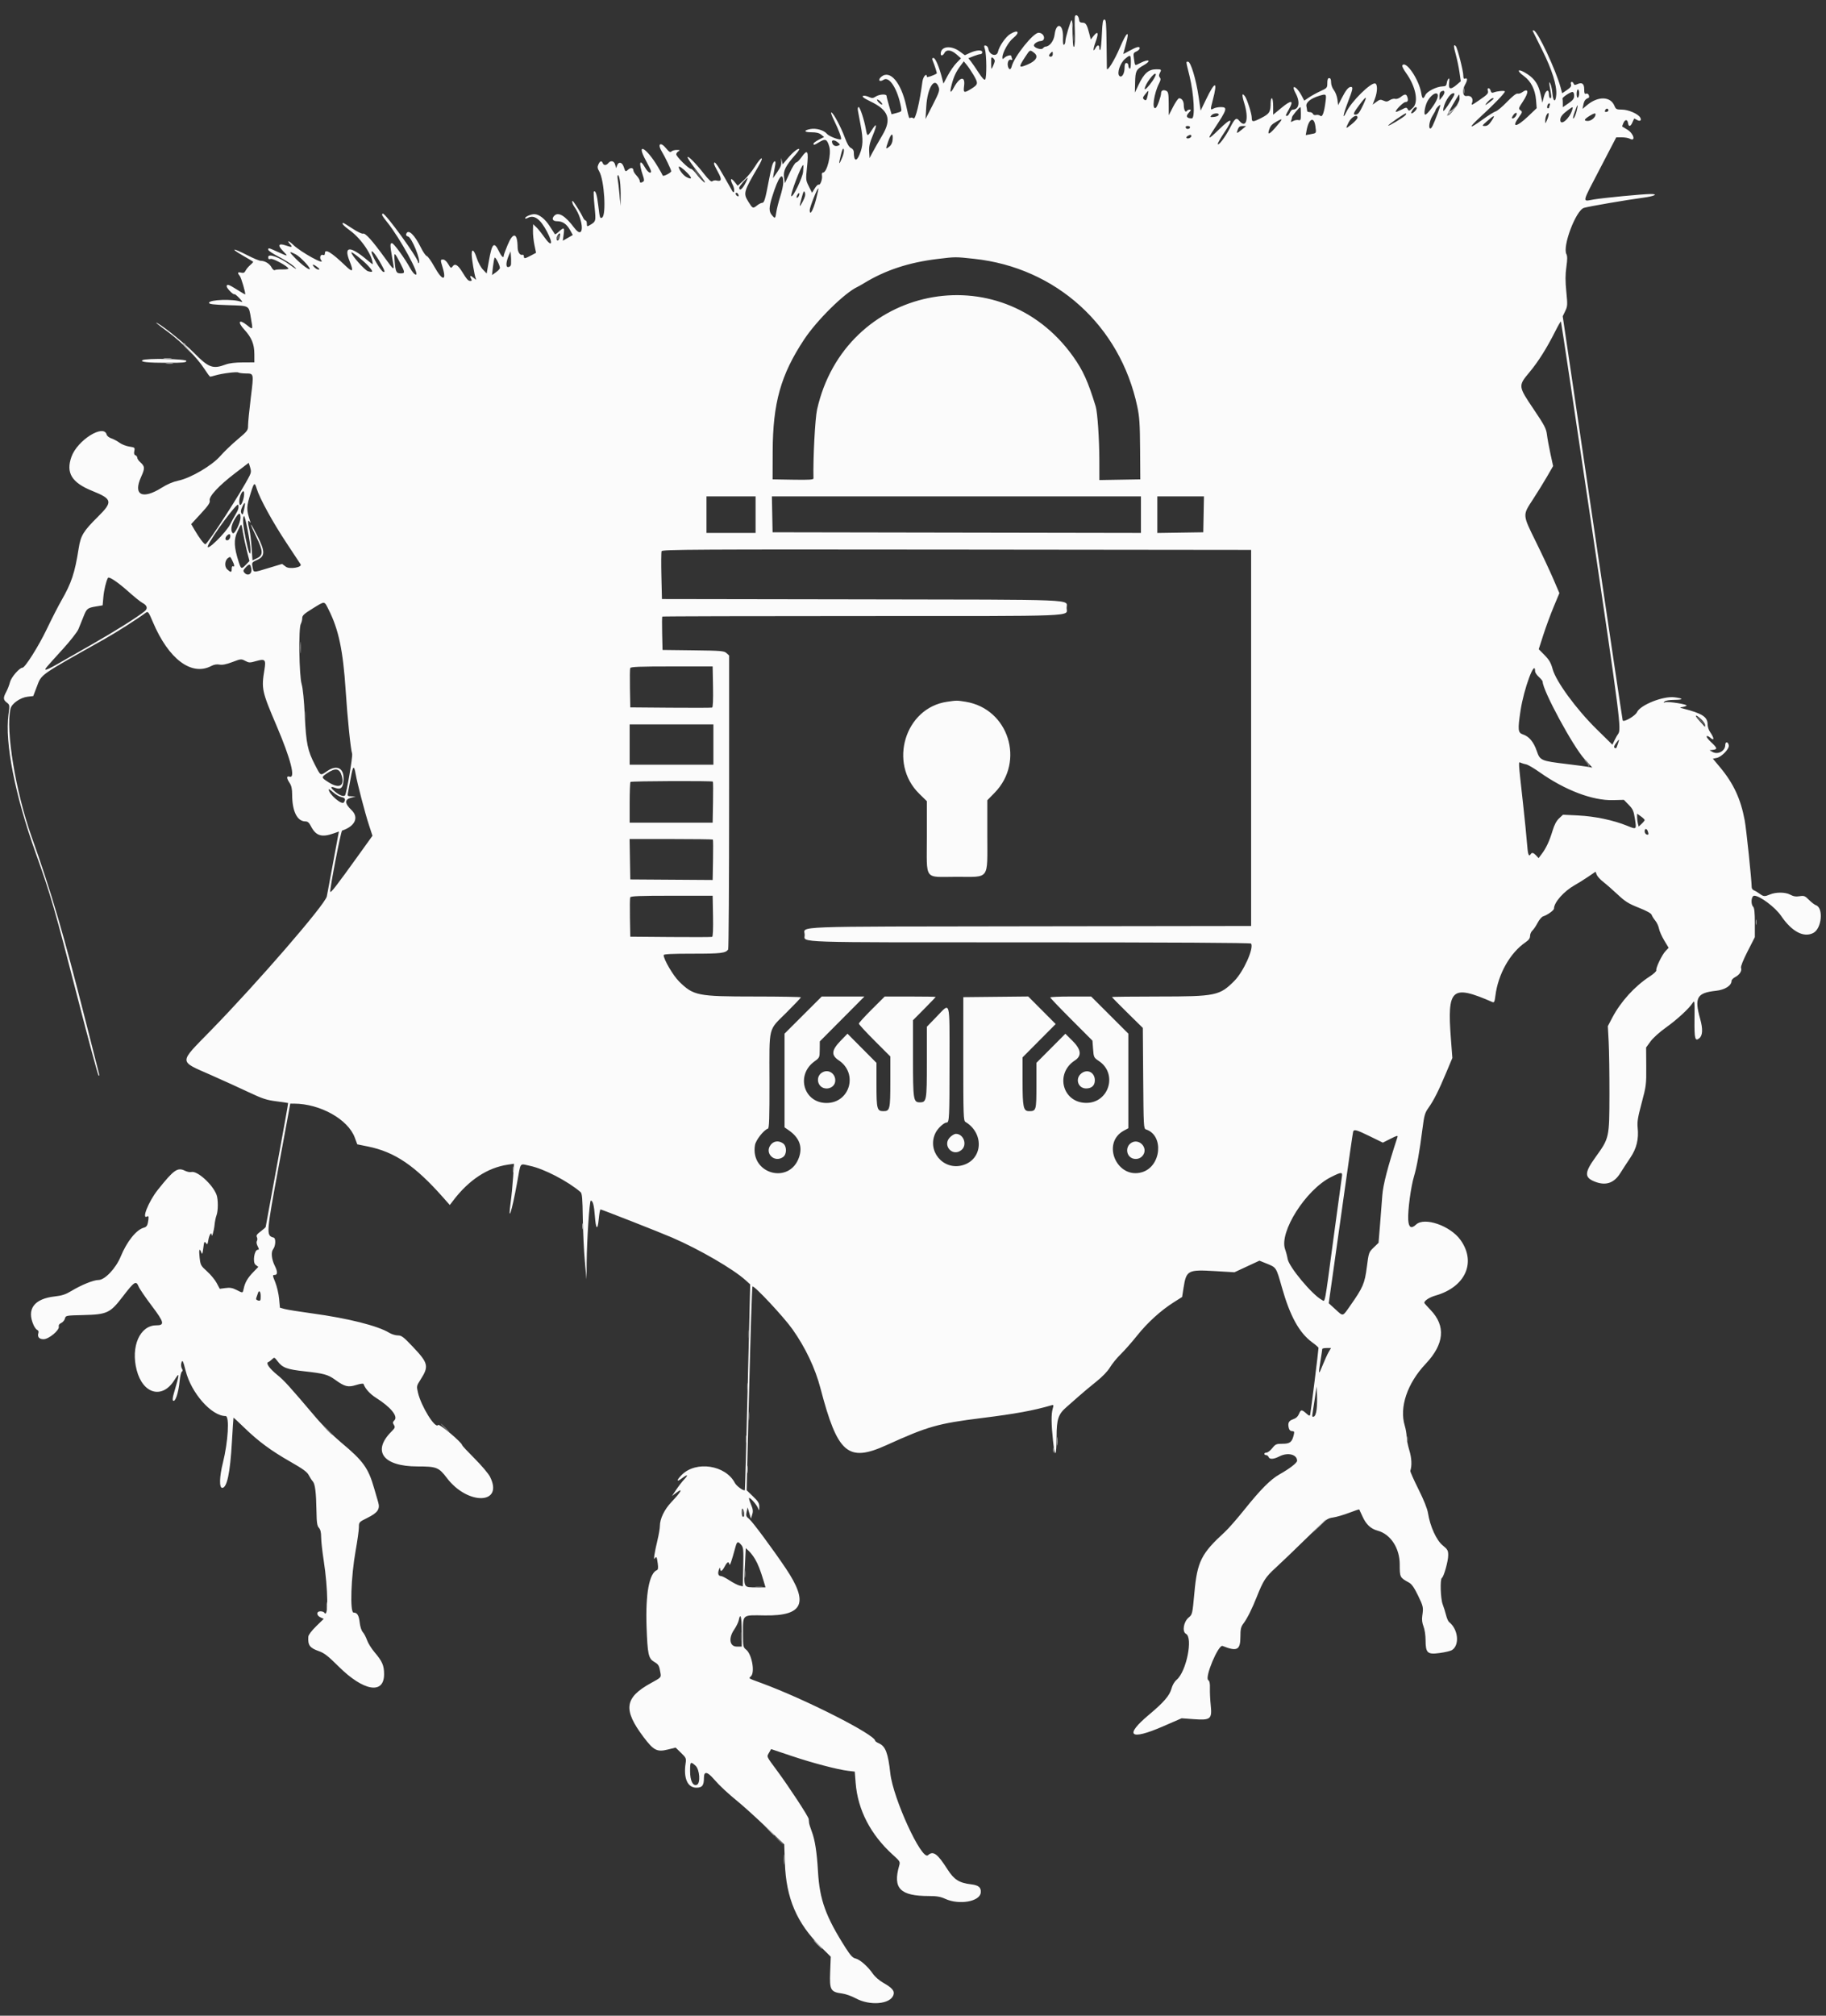 <svg id="svg" version="1.1" xmlns="http://www.w3.org/2000/svg" xmlns:xlink="http://www.w3.org/1999/xlink" width="400" height="441.379" viewBox="0, 0, 400,441.379"><rect x="0" y="0" width="400" height="441.379" fill="#333333" stroke="none"/><g id="svgg"><path id="path0" d="M235.488 3.521 C 235.407 3.653,235.391 5.119,235.454 6.777 C 235.518 8.438,235.451 9.979,235.306 10.207 C 235.064 10.588,234.957 9.275,234.908 5.310 C 234.902 4.817,234.832 4.414,234.753 4.414 C 234.540 4.414,233.373 8.317,233.377 9.018 C 233.378 9.351,233.248 9.704,233.088 9.803 C 232.893 9.923,232.816 9.380,232.856 8.152 C 232.951 5.220,231.381 4.719,231.025 7.568 C 230.848 8.980,229.912 10.207,229.010 10.207 C 228.871 10.207,228.613 10.381,228.436 10.594 C 228.099 11.000,226.483 10.463,226.483 9.945 C 226.483 9.559,227.296 9.029,227.936 8.997 C 229.205 8.933,228.798 7.188,227.511 7.177 C 226.343 7.167,222.165 12.393,221.615 14.552 C 221.420 15.321,221.060 15.352,220.828 14.621 C 220.569 13.807,220.931 12.893,221.435 13.087 C 221.735 13.202,221.806 13.122,221.686 12.808 C 221.593 12.566,221.517 12.317,221.517 12.253 C 221.517 11.954,220.540 12.188,220.091 12.594 C 219.619 13.022,219.586 13.017,219.589 12.526 C 219.594 11.530,220.910 9.171,221.902 8.380 C 223.535 7.077,223.079 6.367,221.305 7.449 C 220.302 8.060,218.884 10.111,218.614 11.340 C 218.348 12.551,216.695 12.043,216.502 10.690 C 216.453 10.352,216.203 10.034,215.945 9.985 C 215.536 9.907,215.513 10.013,215.760 10.810 C 216.130 12.001,216.165 17.049,215.806 17.407 C 215.620 17.594,215.158 17.113,214.402 15.946 C 213.783 14.989,213.020 13.879,212.706 13.479 L 212.136 12.750 213.246 12.306 C 213.857 12.062,214.540 11.862,214.764 11.862 C 214.989 11.862,215.172 11.676,215.172 11.448 C 215.172 10.870,213.919 10.927,212.505 11.569 L 211.355 12.091 210.241 11.271 C 208.312 9.853,206.069 10.124,206.069 11.776 C 206.069 12.323,206.563 12.210,206.897 11.586 C 207.329 10.778,208.386 10.906,209.523 11.904 L 210.513 12.773 209.534 13.776 C 208.995 14.328,208.130 15.573,207.612 16.543 L 206.669 18.308 206.358 17.085 C 205.742 14.665,204.902 12.690,204.489 12.690 C 204.207 12.690,204.141 12.841,204.276 13.172 C 204.769 14.385,205.294 16.036,205.203 16.092 C 204.475 16.545,203.034 17.031,203.034 16.823 C 203.034 15.852,202.217 16.730,202.067 17.862 C 201.457 22.462,200.538 26.263,200.120 25.916 C 199.916 25.747,199.618 25.688,199.458 25.787 C 199.129 25.990,199.125 25.980,198.507 23.167 C 197.389 18.077,194.988 15.246,193.090 16.783 C 192.209 17.496,192.625 18.077,193.572 17.456 C 194.821 16.637,196.632 19.496,197.373 23.455 C 197.551 24.406,197.531 24.434,196.433 24.727 L 195.311 25.027 194.759 23.173 C 194.455 22.154,194.207 21.178,194.207 21.005 C 194.207 20.533,192.631 20.625,191.841 21.143 C 191.284 21.508,191.016 21.535,190.458 21.281 C 190.078 21.107,189.587 20.966,189.366 20.966 C 188.543 20.966,189.016 21.422,190.636 22.192 C 194.668 24.106,195.377 26.081,193.296 29.592 C 192.466 30.992,191.494 32.697,191.135 33.379 L 190.483 34.621 190.400 33.187 C 190.336 32.074,190.513 31.283,191.190 29.655 C 192.210 27.205,192.097 26.704,190.936 28.534 C 190.047 29.936,189.959 29.918,189.674 28.276 C 189.329 26.290,188.397 23.448,188.090 23.448 C 187.901 23.448,187.851 23.781,187.955 24.345 C 188.046 24.838,188.306 26.234,188.533 27.448 C 189.118 30.573,189.068 31.932,188.298 33.815 C 187.605 35.512,187.034 35.275,187.034 33.289 C 187.034 32.928,186.786 32.573,186.421 32.410 C 186.001 32.224,185.577 31.514,185.083 30.169 C 184.226 27.836,182.590 24.771,182.118 24.614 C 181.934 24.553,182.205 25.352,182.720 26.389 C 183.675 28.315,184.410 30.303,184.232 30.481 C 183.962 30.751,181.592 29.855,181.158 29.318 C 180.515 28.523,178.803 28.017,177.554 28.251 C 175.970 28.548,176.082 28.966,177.746 28.966 C 178.805 28.966,179.438 29.118,179.888 29.483 L 180.527 30.000 179.367 30.592 C 178.729 30.917,178.207 31.305,178.207 31.454 C 178.207 31.833,178.347 31.799,179.373 31.173 C 180.831 30.284,181.170 30.429,181.671 32.151 C 182.145 33.783,181.155 37.793,180.277 37.793 C 180.075 37.793,179.986 38.043,180.057 38.415 C 180.204 39.181,179.680 40.642,179.334 40.429 C 179.195 40.343,178.811 40.709,178.481 41.244 L 177.881 42.215 177.184 40.817 C 176.505 39.454,176.495 39.348,176.781 36.626 C 177.167 32.958,176.916 32.525,175.535 34.477 C 175.108 35.081,174.595 35.577,174.396 35.580 C 174.196 35.584,173.562 36.605,172.987 37.850 L 171.942 40.115 171.748 38.820 C 171.537 37.411,172.114 36.273,174.275 33.838 C 174.792 33.255,175.154 32.718,175.080 32.643 C 174.835 32.398,173.674 33.330,172.554 34.671 L 171.452 35.990 171.255 35.167 C 171.070 34.393,171.064 34.402,171.147 35.309 C 171.214 36.047,171.011 36.594,170.278 37.653 L 169.322 39.034 169.471 38.069 C 169.553 37.538,169.705 36.700,169.810 36.207 C 170.080 34.931,169.478 35.051,169.114 36.345 C 168.954 36.914,168.624 38.434,168.381 39.724 C 167.649 43.607,167.406 44.414,166.973 44.414 C 166.751 44.414,166.254 44.662,165.868 44.966 C 164.914 45.717,164.890 45.706,163.903 44.120 C 162.787 42.324,162.897 41.942,166.067 36.552 C 167.550 34.031,166.863 34.050,165.308 36.573 C 164.740 37.494,163.672 38.794,162.935 39.463 L 161.594 40.678 160.947 39.867 C 160.071 38.769,159.831 39.139,160.530 40.510 C 160.976 41.384,160.907 42.561,160.449 41.890 C 160.413 41.837,159.593 40.397,158.627 38.690 C 157.035 35.875,156.414 35.083,156.414 35.866 C 156.414 36.020,156.805 36.839,157.283 37.686 C 158.188 39.290,158.087 39.821,156.934 39.520 C 156.646 39.445,156.254 39.513,156.062 39.673 C 155.799 39.891,155.329 39.474,154.151 37.981 C 152.310 35.646,150.621 33.955,150.621 34.448 C 150.621 34.640,151.407 35.812,152.368 37.054 C 153.329 38.295,154.211 39.475,154.328 39.676 C 154.812 40.506,153.487 39.350,152.612 38.178 C 152.114 37.511,151.541 36.966,151.339 36.966 C 150.847 36.966,148.138 34.279,148.138 33.792 C 148.138 33.580,148.355 33.280,148.621 33.126 C 149.025 32.890,148.967 32.843,148.262 32.836 C 147.799 32.831,147.270 32.978,147.086 33.162 C 146.824 33.424,146.567 33.273,145.899 32.462 C 144.656 30.954,143.951 31.525,144.984 33.204 C 145.697 34.363,147.034 37.160,147.034 37.492 C 147.034 37.817,145.276 38.723,145.183 38.446 C 145.134 38.299,144.655 37.440,144.118 36.537 C 141.572 32.258,139.214 31.008,141.482 35.140 C 142.108 36.281,142.621 37.345,142.621 37.504 C 142.621 38.167,141.887 37.712,141.302 36.688 C 140.116 34.611,139.868 35.584,140.847 38.474 C 141.135 39.323,141.143 39.616,140.885 39.780 C 140.380 40.101,140.138 40.043,140.138 39.600 C 140.138 39.381,139.828 38.866,139.448 38.457 C 139.069 38.047,138.759 37.552,138.759 37.355 C 138.759 36.735,138.193 36.617,137.636 37.121 C 137.020 37.678,136.995 37.663,136.636 36.552 C 136.300 35.514,135.532 35.319,135.201 36.186 L 134.956 36.828 134.758 36.069 C 134.539 35.225,133.796 35.056,133.241 35.724 C 132.801 36.254,132.242 36.254,132.038 35.724 C 131.804 35.115,131.440 35.219,131.086 35.997 C 130.831 36.557,130.869 36.849,131.291 37.583 C 132.372 39.461,132.839 47.050,131.910 47.630 C 131.440 47.923,131.383 47.752,131.078 45.155 C 130.781 42.622,130.456 41.590,130.076 41.970 C 129.999 42.047,130.073 43.504,130.240 45.209 C 130.569 48.560,130.589 48.489,129.034 49.394 C 128.628 49.630,128.552 49.564,128.552 48.975 C 128.552 48.591,128.425 48.276,128.270 48.276 C 128.115 48.276,127.841 47.934,127.661 47.517 C 127.400 46.912,126.052 44.706,125.610 44.161 C 125.171 43.619,125.318 44.574,125.772 45.212 C 127.995 48.334,128.019 52.848,125.797 49.881 C 123.821 47.244,122.327 46.335,121.434 47.228 C 120.776 47.886,121.050 48.441,122.033 48.441 C 123.242 48.441,124.132 49.048,124.878 50.381 L 125.480 51.457 124.384 52.088 L 123.287 52.719 123.478 51.284 C 123.685 49.726,123.569 49.684,122.277 50.847 C 121.936 51.153,121.613 51.352,121.559 51.288 C 121.504 51.225,121.008 50.457,120.456 49.583 C 119.415 47.936,118.099 46.899,117.047 46.898 C 116.300 46.896,115.034 47.450,115.034 47.778 C 115.034 47.911,115.275 47.891,115.568 47.734 C 117.011 46.962,118.342 47.902,119.838 50.750 C 121.255 53.447,120.865 54.240,119.250 51.945 C 118.630 51.065,117.822 50.064,117.454 49.720 L 116.784 49.096 116.751 50.528 C 116.733 51.316,116.879 52.724,117.075 53.659 L 117.431 55.357 116.302 55.955 C 114.955 56.668,114.759 56.689,114.759 56.115 C 114.759 55.875,114.603 55.730,114.414 55.794 C 113.907 55.965,113.398 55.160,113.388 54.172 C 113.355 50.935,112.418 50.706,111.198 53.636 C 110.729 54.763,110.345 55.819,110.345 55.981 C 110.345 56.637,109.869 56.206,109.300 55.034 C 108.213 52.797,107.785 53.220,107.077 57.228 L 106.608 59.886 105.787 59.029 C 105.332 58.554,104.719 57.410,104.414 56.465 C 103.827 54.651,103.296 54.323,103.333 55.799 C 103.358 56.820,103.917 60.141,104.188 60.882 C 104.361 61.357,104.344 61.357,103.818 60.897 C 103.086 60.255,102.808 60.285,103.172 60.966 C 103.407 61.403,103.382 61.517,103.055 61.517 C 102.559 61.517,102.299 61.231,101.232 59.509 C 100.282 57.976,99.663 57.628,99.145 58.336 C 98.810 58.793,98.737 58.754,98.192 57.829 C 97.842 57.236,97.387 56.828,97.076 56.828 C 96.448 56.828,96.446 56.872,96.969 58.596 C 97.887 61.622,96.885 61.533,95.172 58.436 C 94.490 57.201,93.736 56.139,93.498 56.076 C 93.260 56.013,92.684 55.190,92.219 54.246 C 90.809 51.387,89.424 50.078,88.994 51.198 C 88.881 51.493,89.011 51.686,89.389 51.785 C 90.203 51.997,92.261 57.072,91.744 57.590 C 91.657 57.676,91.586 57.614,91.586 57.452 C 91.586 56.515,84.308 46.483,83.839 46.773 C 83.531 46.963,83.663 47.214,84.845 48.690 C 87.628 52.161,91.993 60.141,91.106 60.134 C 90.807 60.132,90.317 59.575,89.831 58.686 C 88.660 56.545,86.257 53.251,85.862 53.246 C 85.419 53.240,85.428 53.698,85.927 56.533 C 86.450 59.501,86.507 59.507,84.213 56.344 C 81.524 52.635,80.016 50.969,79.521 51.159 C 79.296 51.246,78.283 50.762,77.245 50.071 C 76.216 49.387,75.298 48.828,75.204 48.828 C 74.694 48.828,75.224 49.412,76.759 50.542 C 79.191 52.331,81.655 56.017,81.655 57.866 C 81.655 57.920,81.066 57.470,80.345 56.867 C 76.656 53.779,75.254 53.879,76.565 57.136 C 77.522 59.514,77.307 59.755,75.649 58.166 C 72.623 55.268,71.172 54.385,71.172 55.440 C 71.172 55.808,71.040 55.932,70.761 55.825 C 70.209 55.613,69.914 56.447,70.353 56.976 C 71.420 58.261,65.870 55.212,64.232 53.613 C 63.197 52.602,62.723 52.564,63.629 53.564 C 64.153 54.144,63.896 54.197,62.658 53.765 C 61.032 53.198,60.734 53.671,61.940 54.906 C 63.221 56.218,63.193 56.225,60.872 55.172 C 58.793 54.230,58.758 54.222,58.760 54.690 C 58.761 54.879,59.785 55.563,61.036 56.209 C 62.287 56.855,63.745 57.766,64.276 58.233 C 65.314 59.144,64.936 59.044,63.586 58.050 C 61.258 56.335,58.759 55.426,58.759 56.294 C 58.759 56.733,58.882 56.826,59.292 56.696 C 59.815 56.530,63.172 58.369,63.172 58.822 C 63.172 58.933,62.566 59.011,61.824 58.994 C 61.082 58.977,60.343 59.046,60.181 59.146 C 60.018 59.246,59.703 58.976,59.481 58.545 C 59.059 57.730,58.019 57.103,57.086 57.103 C 56.788 57.103,55.459 56.545,54.134 55.863 C 50.985 54.241,50.274 54.271,53.103 55.906 C 54.317 56.607,55.368 57.231,55.437 57.292 C 55.507 57.354,55.240 57.678,54.843 58.012 C 54.446 58.347,53.980 58.901,53.808 59.244 C 53.565 59.727,53.343 59.829,52.817 59.697 C 52.057 59.506,51.954 59.742,52.512 60.392 C 52.835 60.768,53.868 64.293,53.703 64.458 C 53.671 64.490,52.875 64.028,51.936 63.431 C 50.117 62.274,49.655 62.128,49.655 62.707 C 49.655 63.124,51.141 64.629,51.348 64.422 C 51.424 64.346,51.912 64.735,52.433 65.287 C 53.111 66.006,53.223 66.230,52.828 66.080 C 51.093 65.419,45.793 65.595,45.793 66.313 C 45.793 66.601,46.717 66.713,49.944 66.817 C 54.768 66.972,54.474 66.802,54.976 69.724 C 55.424 72.332,55.462 72.276,54.022 71.135 C 52.343 69.805,51.978 70.500,53.493 72.144 C 55.121 73.910,55.711 75.339,55.718 77.538 L 55.724 79.351 53.172 79.360 C 51.500 79.366,50.205 79.526,49.414 79.823 C 46.632 80.867,45.697 80.520,42.483 77.255 C 40.515 75.256,35.987 71.582,34.483 70.765 C 33.737 70.359,34.545 71.029,36.828 72.708 C 39.725 74.840,43.194 78.345,44.679 80.642 C 45.334 81.654,45.947 82.483,46.040 82.483 C 46.134 82.483,46.644 82.356,47.174 82.201 C 48.695 81.757,51.877 81.356,52.216 81.566 C 52.386 81.671,53.111 81.765,53.826 81.775 C 55.638 81.802,55.609 81.664,54.939 87.104 C 54.608 89.797,54.339 92.514,54.341 93.143 C 54.345 94.239,54.250 94.366,52.026 96.238 C 50.750 97.312,49.057 98.938,48.264 99.850 C 46.438 101.949,41.789 104.675,39.061 105.246 C 37.915 105.486,36.638 106.028,35.443 106.783 C 31.182 109.473,29.107 108.405,30.902 104.445 C 31.789 102.490,31.761 102.136,30.646 101.127 C 30.329 100.839,30.069 100.433,30.069 100.224 C 30.069 100.016,29.888 99.775,29.667 99.691 C 29.389 99.584,29.313 99.295,29.421 98.755 C 29.571 98.008,29.523 97.966,28.320 97.785 C 27.628 97.682,26.664 97.303,26.176 96.943 C 25.689 96.583,24.889 96.157,24.398 95.995 C 23.908 95.833,23.444 95.463,23.369 95.173 C 22.736 92.755,16.943 96.393,15.654 100.018 C 14.399 103.546,15.699 105.674,20.228 107.502 C 24.630 109.278,24.756 109.878,21.427 113.174 C 18.265 116.304,17.677 117.270,17.239 120.056 C 16.384 125.489,15.670 127.637,13.410 131.569 C 12.751 132.716,11.328 135.500,10.249 137.755 C 8.458 141.495,5.489 146.207,4.922 146.207 C 4.271 146.207,2.466 148.283,2.199 149.340 C 2.040 149.969,1.666 150.934,1.369 151.486 C 0.664 152.792,0.686 153.225,1.488 153.839 C 2.132 154.332,2.141 154.398,1.864 156.414 C 1.015 162.577,3.281 174.106,7.852 186.879 C 11.166 196.138,11.919 198.744,17.108 218.897 C 19.413 227.848,21.424 235.297,21.577 235.448 C 21.763 235.633,21.805 235.542,21.703 235.172 C 21.619 234.869,20.294 229.655,18.758 223.586 C 13.932 204.521,11.256 195.396,6.920 183.219 C 3.412 173.366,1.183 159.822,2.305 155.172 C 2.576 154.051,4.448 152.744,6.050 152.557 L 7.285 152.414 8.068 150.359 C 9.127 147.580,8.486 148.032,22.759 140.012 C 25.500 138.472,29.849 135.702,31.988 134.133 C 32.417 133.818,32.568 134.027,33.487 136.202 C 36.914 144.319,41.946 148.105,46.284 145.831 C 46.883 145.517,47.491 145.414,48.087 145.526 C 48.715 145.644,49.565 145.475,50.907 144.966 C 52.772 144.258,52.853 144.251,53.718 144.711 C 54.540 145.148,54.724 145.151,56.118 144.754 C 58.076 144.197,58.290 144.420,57.926 146.641 C 57.240 150.831,57.352 151.349,60.590 158.932 C 63.681 166.170,64.791 170.495,63.448 170.069 C 62.731 169.841,62.731 170.366,63.448 171.448 C 63.847 172.050,63.997 172.744,63.998 173.986 C 64.002 177.651,65.098 179.862,66.912 179.862 C 67.400 179.862,67.714 180.135,68.103 180.897 C 69.186 183.019,70.443 183.422,73.079 182.491 L 74.249 182.079 74.095 182.832 C 74.011 183.247,73.442 186.317,72.830 189.655 C 72.219 192.993,71.662 195.978,71.592 196.289 C 71.185 198.107,56.456 215.119,46.138 225.688 C 39.079 232.918,39.072 232.246,46.238 235.411 C 48.835 236.558,52.545 238.246,54.483 239.162 C 57.477 240.577,58.386 240.876,60.521 241.150 C 61.903 241.328,63.070 241.498,63.114 241.529 C 63.158 241.560,62.072 247.638,60.701 255.036 C 59.329 262.434,58.204 268.564,58.200 268.657 C 58.197 268.751,57.706 269.188,57.110 269.629 C 56.273 270.249,56.082 270.534,56.270 270.885 C 56.406 271.140,56.409 271.509,56.277 271.723 C 56.132 271.956,56.196 272.407,56.441 272.880 C 56.767 273.511,56.773 273.655,56.473 273.655 C 55.703 273.655,55.291 276.430,55.983 276.953 L 56.590 277.411 55.482 278.553 C 54.249 279.823,53.678 280.802,53.391 282.138 C 53.162 283.200,53.238 283.185,51.805 282.453 C 50.923 282.004,50.379 281.910,49.401 282.040 L 48.137 282.208 47.466 280.943 C 47.097 280.247,46.150 279.099,45.360 278.391 C 43.997 277.169,43.914 277.016,43.728 275.379 C 43.529 273.631,43.693 273.151,44.107 274.270 C 44.289 274.761,44.375 274.563,44.535 273.282 C 44.710 271.880,44.779 271.741,45.093 272.170 C 45.412 272.607,45.471 272.535,45.646 271.504 C 45.832 270.400,46.326 269.638,46.362 270.398 C 46.398 271.132,46.876 269.491,46.999 268.216 C 47.068 267.490,47.260 266.547,47.425 266.120 C 47.808 265.126,47.811 262.609,47.429 261.605 C 46.567 259.338,43.199 256.300,41.918 256.635 C 41.615 256.714,40.997 256.594,40.544 256.369 C 38.900 255.548,38.092 256.113,34.558 260.552 C 32.513 263.119,30.911 267.189,32.276 266.345 C 32.592 266.150,32.625 266.600,32.384 267.805 C 32.267 268.390,32.013 268.696,31.549 268.812 C 29.893 269.228,27.810 271.812,26.433 275.159 C 25.375 277.730,22.964 280.276,21.587 280.276 C 20.492 280.276,17.846 281.345,15.634 282.681 C 14.382 283.437,13.578 283.702,11.998 283.879 C 7.471 284.387,5.794 286.654,7.358 290.155 C 7.582 290.657,7.946 291.137,8.167 291.222 C 8.400 291.311,8.504 291.576,8.416 291.856 C 8.137 292.735,8.553 293.241,9.553 293.241 C 10.696 293.241,13.085 291.244,12.880 290.460 C 12.801 290.160,12.991 289.882,13.405 289.694 C 13.762 289.531,14.130 289.095,14.223 288.724 C 14.391 288.055,14.419 288.050,18.308 287.956 C 23.420 287.833,24.131 287.505,26.793 284.035 C 29.452 280.569,29.803 280.342,30.370 281.724 C 30.572 282.217,31.880 284.132,33.277 285.978 C 35.971 289.541,36.124 290.207,34.245 290.207 C 30.639 290.207,28.605 294.844,29.943 300.011 C 31.303 305.259,35.552 306.404,38.180 302.230 C 39.425 300.254,39.407 300.615,38.026 305.302 C 37.838 305.942,37.777 306.559,37.891 306.673 C 38.378 307.160,39.101 305.030,39.359 302.345 C 39.454 301.359,39.669 300.462,39.835 300.353 C 40.052 300.211,40.054 300.015,39.843 299.664 C 39.680 299.393,39.624 298.863,39.717 298.486 C 39.932 297.610,40.108 297.918,40.663 300.138 C 41.884 305.029,46.331 310.069,49.423 310.069 C 50.302 310.069,49.976 315.701,48.833 320.276 C 48.061 323.367,47.993 325.793,48.680 325.793 C 49.720 325.793,50.412 322.539,50.793 315.862 C 50.962 312.903,51.122 310.457,51.147 310.426 C 51.173 310.395,52.245 311.388,53.530 312.633 C 56.630 315.636,59.374 317.660,63.644 320.094 C 66.358 321.641,67.278 322.312,67.630 323.003 C 67.881 323.496,68.280 324.114,68.517 324.375 C 69.029 324.942,69.255 326.772,69.327 330.937 C 69.369 333.429,69.471 334.114,69.862 334.545 C 70.196 334.914,70.345 335.538,70.347 336.573 C 70.348 337.396,70.598 339.683,70.903 341.655 C 71.882 347.984,71.957 354.597,71.034 353.103 C 70.941 352.952,70.561 352.828,70.191 352.828 C 69.276 352.828,69.293 353.740,70.216 354.161 L 70.914 354.479 69.250 356.107 C 68.240 357.096,67.569 357.991,67.542 358.385 C 67.416 360.263,67.852 360.853,69.888 361.562 C 71.026 361.959,71.884 362.628,74.176 364.906 C 79.635 370.331,84.138 371.100,84.138 366.607 C 84.138 364.679,83.746 363.779,82.031 361.767 C 81.372 360.993,80.641 359.818,80.407 359.154 C 80.173 358.490,79.754 357.695,79.475 357.387 C 79.184 357.066,78.899 356.198,78.804 355.350 C 78.620 353.695,78.263 353.103,77.449 353.103 C 76.622 353.103,76.884 345.243,77.899 339.586 C 78.293 337.386,78.617 335.070,78.618 334.438 C 78.621 333.297,78.632 333.284,80.474 332.369 C 82.755 331.236,83.301 330.439,82.840 328.913 C 82.665 328.335,82.262 326.952,81.943 325.839 C 80.694 321.475,79.542 319.873,74.840 315.959 C 73.067 314.483,70.661 312.108,69.222 310.413 C 63.266 303.397,62.283 302.313,60.732 301.053 C 59.006 299.652,58.166 298.450,58.771 298.249 C 58.954 298.188,59.328 297.914,59.602 297.639 C 60.083 297.158,60.126 297.174,60.823 298.088 C 61.900 299.500,62.853 299.854,66.706 300.277 C 70.929 300.740,71.847 300.991,73.382 302.102 C 75.510 303.644,76.243 303.829,78.012 303.273 C 78.884 302.999,79.588 302.902,79.638 303.050 C 79.983 304.072,81.055 305.254,82.411 306.106 C 85.577 308.097,87.252 310.147,86.404 310.995 C 86.017 311.382,85.999 311.549,86.291 312.016 C 86.598 312.508,86.534 312.681,85.761 313.454 C 81.443 317.772,83.915 321.098,91.448 321.103 C 95.640 321.106,96.115 321.293,97.897 323.638 C 102.496 329.690,110.443 329.429,107.322 323.329 C 106.977 322.656,105.468 320.877,103.969 319.376 C 102.469 317.875,101.241 316.562,101.241 316.457 C 101.241 315.890,96.208 311.662,95.967 312.026 C 95.357 312.947,92.252 307.945,91.554 304.918 C 91.234 303.527,91.248 303.456,92.125 302.090 C 93.994 299.176,93.833 298.487,90.453 294.920 C 88.371 292.723,87.963 292.414,87.143 292.413 C 86.628 292.412,85.784 292.154,85.268 291.839 C 82.745 290.301,76.258 288.669,68.414 287.600 C 65.607 287.217,62.863 286.777,62.315 286.622 L 61.320 286.341 61.137 284.370 C 61.036 283.287,60.661 281.674,60.302 280.786 C 59.683 279.252,59.676 279.172,60.170 279.172 C 60.826 279.172,60.843 278.459,60.217 277.215 C 59.486 275.765,59.322 274.186,59.834 273.536 C 60.390 272.830,60.465 271.134,59.948 270.994 C 58.280 270.543,58.303 270.221,61.055 255.340 L 63.586 241.658 64.414 241.660 C 70.115 241.676,76.225 245.086,77.710 249.080 L 78.266 250.574 80.591 251.045 C 86.477 252.236,90.914 255.242,97.070 262.207 L 98.533 263.862 99.266 262.897 C 102.710 258.364,106.796 255.683,111.262 255.024 L 112.593 254.828 112.397 257.828 C 112.289 259.478,112.048 261.945,111.860 263.310 C 111.197 268.139,112.124 265.314,113.264 259.034 C 114.128 254.272,113.735 254.791,116.097 255.283 C 119.143 255.918,124.362 258.624,127.172 261.026 C 127.508 261.313,127.602 262.390,127.668 266.759 C 127.712 269.717,127.912 273.938,128.112 276.138 L 128.475 280.138 128.512 276.414 C 128.560 271.509,129.135 262.897,129.415 262.897 C 129.860 262.897,130.135 263.917,130.302 266.188 C 130.527 269.243,130.913 269.570,131.162 266.917 C 131.269 265.768,131.440 264.828,131.541 264.828 C 131.808 264.828,144.571 269.842,147.236 270.993 C 153.210 273.575,160.629 277.880,163.340 280.339 L 164.336 281.241 163.789 303.724 C 163.488 316.090,163.207 326.247,163.164 326.296 C 162.938 326.554,161.334 325.401,160.988 324.733 C 158.957 320.805,152.486 319.808,149.354 322.940 C 148.148 324.146,148.137 324.653,149.336 323.738 C 150.617 322.762,150.894 322.859,149.887 323.931 C 149.424 324.424,148.630 325.448,148.122 326.207 L 147.198 327.586 148.249 326.791 C 149.732 325.669,149.151 326.729,147.110 328.870 C 145.540 330.516,144.552 332.558,144.552 334.157 C 144.552 334.658,144.314 336.053,144.023 337.258 C 143.357 340.018,143.097 341.802,143.441 341.249 C 143.785 340.697,143.894 340.888,144.090 342.388 C 144.208 343.289,144.156 343.711,143.915 343.804 C 142.229 344.451,141.382 349.029,141.633 356.138 C 141.850 362.269,142.040 363.149,143.314 363.901 C 144.281 364.471,144.411 364.705,144.681 366.345 C 144.839 367.309,144.837 367.311,142.626 368.524 C 136.790 371.724,136.432 374.343,141.000 380.393 C 143.203 383.311,143.932 383.679,146.328 383.084 L 148.000 382.668 149.180 383.812 C 150.299 384.899,150.350 385.016,150.183 386.135 C 149.696 389.377,150.616 391.448,152.542 391.448 C 153.835 391.448,154.207 390.955,154.207 389.241 C 154.207 387.800,154.950 387.910,156.373 389.563 C 157.597 390.984,159.430 392.693,161.793 394.617 C 162.855 395.481,165.540 397.912,167.759 400.017 L 171.793 403.846 171.934 407.923 C 172.201 415.639,174.545 421.118,179.795 426.296 L 181.983 428.453 181.853 431.834 C 181.701 435.765,181.935 436.179,184.500 436.519 C 185.241 436.617,186.576 437.092,187.465 437.574 C 190.556 439.248,194.991 438.871,195.705 436.874 C 196.031 435.965,195.475 435.295,193.440 434.142 C 192.601 433.667,191.647 432.827,191.188 432.160 C 190.100 430.580,188.364 429.059,187.407 428.849 C 186.797 428.715,186.300 428.182,185.254 426.544 C 180.890 419.705,179.543 415.988,179.186 409.793 C 178.945 405.609,178.528 402.896,177.849 401.105 C 177.533 400.270,177.257 399.400,177.236 399.172 C 177.215 398.945,177.177 398.551,177.151 398.297 C 177.095 397.755,172.859 391.289,170.223 387.724 C 167.823 384.478,167.930 384.718,168.458 383.798 L 168.919 382.995 173.333 384.478 C 177.987 386.042,183.458 387.480,185.829 387.762 L 187.245 387.930 187.438 390.410 C 187.899 396.300,190.710 401.728,195.582 406.138 C 197.189 407.592,197.223 407.652,196.960 408.571 C 195.546 413.502,197.191 415.166,203.482 415.171 C 205.214 415.172,206.029 415.312,207.068 415.789 C 210.104 417.180,214.649 416.388,214.842 414.435 C 214.956 413.290,214.390 412.805,212.711 412.606 C 210.121 412.299,208.988 411.579,207.553 409.329 C 205.347 405.869,204.422 405.201,203.277 406.237 C 201.918 407.467,195.634 393.796,195.029 388.292 C 194.545 383.883,193.977 382.380,192.560 381.752 C 192.100 381.549,191.724 381.296,191.724 381.190 C 191.724 379.849,176.343 372.047,166.759 368.526 C 163.763 367.425,163.978 367.569,164.519 367.028 C 165.408 366.139,164.691 362.223,163.458 361.231 C 162.788 360.692,162.759 360.546,162.759 357.696 C 162.759 353.423,162.492 353.645,167.526 353.726 C 175.967 353.861,177.237 351.012,172.123 343.410 C 169.280 339.184,164.816 333.164,164.113 332.607 C 163.434 332.070,163.370 331.889,163.560 331.034 L 163.775 330.069 164.138 331.310 L 164.502 332.552 164.779 331.634 C 165.005 330.891,164.948 330.459,164.483 329.358 C 164.168 328.611,164.000 328.000,164.110 328.000 C 164.454 328.000,165.748 329.483,166.036 330.207 C 166.299 330.870,166.311 330.860,166.327 329.949 C 166.342 329.162,166.110 328.776,164.952 327.660 L 163.559 326.317 164.107 304.096 C 164.408 291.874,164.735 281.794,164.833 281.696 C 165.151 281.379,171.665 288.336,173.579 291.038 C 176.431 295.062,178.576 299.581,179.732 304.000 C 183.477 318.314,185.753 320.269,194.207 316.432 C 203.285 312.312,205.422 311.706,215.172 310.491 C 222.549 309.571,226.348 308.874,230.398 307.695 C 230.805 307.576,230.832 307.676,230.605 308.467 C 230.258 309.679,230.277 311.701,230.672 315.489 C 231.080 319.410,231.436 319.013,231.450 314.621 C 231.462 310.710,231.818 309.662,233.681 308.054 C 234.350 307.476,235.579 306.395,236.414 305.651 C 237.248 304.907,238.920 303.510,240.128 302.547 C 241.508 301.447,242.636 300.274,243.162 299.393 C 243.623 298.622,244.683 297.325,245.517 296.513 C 246.352 295.700,247.966 293.867,249.103 292.441 C 251.370 289.600,254.290 286.947,257.124 285.156 L 258.952 284.000 259.274 281.944 C 259.866 278.167,260.224 277.978,266.116 278.330 L 270.413 278.588 273.150 277.317 L 275.887 276.047 277.461 276.682 C 279.617 277.553,279.545 277.441,280.819 281.931 C 282.600 288.208,284.608 291.846,287.442 293.927 C 288.204 294.486,288.830 295.026,288.833 295.127 C 288.845 295.572,287.117 309.419,287.006 309.765 C 286.908 310.070,286.753 310.035,286.269 309.600 C 285.161 308.603,284.977 308.598,284.575 309.556 C 284.313 310.179,283.906 310.558,283.269 310.772 C 282.296 311.100,282.049 311.608,282.326 312.711 C 282.433 313.140,282.691 313.379,283.045 313.379 C 283.506 313.379,283.568 313.505,283.421 314.138 C 283.042 315.771,282.592 316.138,280.971 316.138 C 279.588 316.138,279.412 316.213,278.701 317.103 C 278.278 317.634,277.714 318.069,277.448 318.069 C 277.183 318.069,276.966 318.193,276.966 318.345 C 276.966 318.497,277.138 318.621,277.350 318.621 C 277.561 318.621,277.806 318.807,277.893 319.034 C 278.111 319.604,278.990 319.553,280.276 318.897 C 282.105 317.963,284.138 318.471,284.138 319.860 C 284.138 320.328,282.515 321.582,280.276 322.844 C 278.323 323.945,276.130 326.152,272.548 330.621 C 270.967 332.593,269.063 334.766,268.316 335.448 C 263.151 340.171,262.276 341.907,261.648 348.686 C 261.203 353.493,261.198 353.513,260.367 354.207 C 259.266 355.126,258.918 357.288,259.796 357.757 C 261.385 358.608,259.879 366.033,257.754 367.821 C 257.266 368.232,256.826 368.985,256.616 369.770 C 256.216 371.268,254.917 372.774,251.721 375.448 C 246.185 380.079,247.476 381.188,254.734 378.035 L 258.846 376.249 261.415 376.438 C 265.191 376.715,265.534 376.443,265.222 373.418 C 265.094 372.183,265.013 370.502,265.042 369.682 C 265.079 368.613,264.974 368.104,264.669 367.881 C 263.857 367.287,266.899 360.053,267.809 360.414 C 271.005 361.681,271.714 361.315,271.720 358.395 C 271.723 356.701,271.830 356.236,272.383 355.499 C 273.220 354.383,274.246 352.334,275.314 349.647 C 276.724 346.097,277.233 345.312,279.414 343.322 C 280.571 342.267,283.566 339.397,286.069 336.945 C 290.447 332.656,290.673 332.478,292.000 332.287 C 292.759 332.177,294.350 331.714,295.536 331.258 C 296.722 330.802,297.720 330.472,297.754 330.524 C 297.787 330.577,298.116 331.284,298.484 332.094 C 299.265 333.815,300.288 334.767,301.793 335.172 C 304.623 335.934,306.621 338.991,306.621 342.558 C 306.621 345.387,306.646 345.437,308.640 346.528 C 309.248 346.861,309.790 347.631,310.617 349.339 C 311.800 351.784,311.830 351.929,311.556 353.864 C 311.446 354.646,311.538 355.409,311.833 356.145 C 312.083 356.770,312.279 358.062,312.282 359.109 C 312.291 361.974,312.684 362.333,315.396 361.956 C 316.562 361.794,317.755 361.511,318.048 361.328 C 319.796 360.237,319.446 356.755,317.430 355.172 C 317.237 355.021,316.940 354.338,316.770 353.655 C 316.600 352.972,316.270 351.917,316.036 351.310 C 315.559 350.073,315.425 345.787,315.855 345.522 C 316.288 345.254,317.241 341.839,317.241 340.556 C 317.241 339.496,317.118 339.276,316.019 338.375 C 314.652 337.255,313.272 334.221,312.816 331.330 C 312.660 330.345,311.904 328.454,310.713 326.069 C 309.689 324.021,308.892 322.221,308.942 322.069 C 309.322 320.895,309.244 319.279,308.723 317.565 C 308.401 316.505,308.137 315.161,308.135 314.578 C 308.133 313.995,307.947 312.908,307.721 312.163 C 306.502 308.144,308.277 302.899,312.298 298.643 C 316.394 294.307,316.753 290.343,313.368 286.831 C 312.616 286.051,312.000 285.352,312.000 285.279 C 312.000 284.805,313.151 284.060,314.462 283.687 C 321.023 281.817,323.450 276.404,319.926 271.501 C 317.687 268.386,312.026 266.429,310.205 268.140 C 309.128 269.151,308.563 268.789,308.479 267.032 C 308.380 264.972,309.067 259.855,309.744 257.608 C 310.365 255.544,310.952 252.258,311.598 247.218 C 311.990 244.161,312.127 243.686,312.951 242.529 C 314.092 240.925,315.148 238.824,316.837 234.796 L 318.152 231.661 317.833 227.485 C 316.986 216.402,317.977 215.523,326.932 219.424 C 327.306 219.587,327.414 219.356,327.580 218.026 C 328.172 213.283,330.801 208.630,334.192 206.320 C 334.887 205.847,335.169 205.449,335.171 204.939 C 335.172 204.546,335.403 204.015,335.684 203.760 C 335.966 203.506,336.480 202.744,336.828 202.068 C 337.176 201.392,337.718 200.757,338.034 200.657 C 338.981 200.356,340.407 199.335,340.410 198.955 C 340.424 197.578,342.586 195.146,345.000 193.792 C 345.740 193.378,347.060 192.552,347.934 191.956 L 349.522 190.874 349.773 191.534 C 349.911 191.897,350.562 192.610,351.219 193.119 C 351.876 193.627,353.294 194.868,354.370 195.875 C 356.019 197.421,356.743 197.873,358.986 198.761 C 360.720 199.447,361.703 199.991,361.808 200.322 C 361.897 200.602,362.253 201.171,362.600 201.588 C 362.947 202.004,363.312 202.789,363.412 203.333 C 363.512 203.876,364.030 205.045,364.563 205.931 L 365.532 207.540 364.851 208.253 C 364.059 209.081,362.664 211.991,362.826 212.477 C 362.886 212.659,362.244 213.257,361.399 213.805 C 358.100 215.945,355.030 219.322,353.179 222.845 L 352.210 224.690 352.393 228.138 C 352.494 230.034,352.569 235.155,352.561 239.517 C 352.542 249.195,352.548 249.168,349.480 253.430 C 347.115 256.717,347.059 257.784,349.202 258.679 C 351.669 259.711,353.538 259.124,354.939 256.879 C 355.478 256.016,356.467 254.499,357.137 253.506 C 358.515 251.465,359.006 249.440,358.741 246.897 C 358.613 245.674,358.784 244.630,359.618 241.517 C 360.608 237.822,360.651 237.476,360.623 233.512 L 360.593 229.370 361.554 228.046 C 362.100 227.293,363.550 225.985,364.913 225.016 C 367.365 223.271,370.028 220.818,370.805 219.586 C 371.211 218.942,371.237 219.177,371.196 223.135 C 371.150 227.522,371.304 228.117,372.272 227.313 C 372.989 226.718,373.046 225.287,372.438 223.121 C 371.126 218.444,371.711 217.400,375.896 216.952 C 377.848 216.743,379.310 215.816,379.310 214.787 C 379.310 214.552,379.679 214.168,380.130 213.935 C 381.084 213.442,381.633 212.562,381.387 211.921 C 381.283 211.650,381.851 210.226,382.814 208.340 L 384.414 205.209 384.414 202.066 C 384.414 199.920,384.304 198.815,384.069 198.579 C 383.457 197.968,383.626 196.138,384.294 196.138 C 385.507 196.138,388.885 198.671,390.150 200.529 C 392.511 203.996,395.111 205.378,397.221 204.286 C 399.084 203.323,399.493 198.746,397.764 198.198 C 397.491 198.111,396.824 197.597,396.282 197.055 C 395.388 196.160,395.197 196.086,394.204 196.244 C 393.395 196.374,392.851 196.280,392.109 195.882 C 391.081 195.331,389.001 195.322,387.724 195.864 C 386.591 196.344,386.325 196.329,385.517 195.738 C 385.062 195.404,384.472 195.052,384.207 194.954 C 383.941 194.856,383.723 194.555,383.722 194.285 C 383.714 192.730,382.550 181.571,382.194 179.644 C 381.328 174.956,379.739 171.537,376.782 167.999 L 375.219 166.129 376.060 165.960 C 377.122 165.748,378.818 163.995,378.704 163.228 C 378.579 162.383,377.931 162.301,377.931 163.130 C 377.931 164.451,376.322 165.322,375.129 164.646 L 374.483 164.280 375.241 164.191 C 376.269 164.070,376.201 163.793,374.829 162.514 C 374.185 161.913,373.750 161.330,373.862 161.218 C 373.974 161.106,374.293 161.221,374.572 161.473 C 375.581 162.386,375.583 161.689,374.576 160.233 C 374.297 159.831,374.069 159.107,374.069 158.626 C 374.069 156.980,372.901 156.224,368.690 155.147 C 367.881 154.940,367.878 154.932,368.552 154.823 C 368.931 154.762,369.337 154.621,369.453 154.510 C 369.745 154.231,365.369 153.547,364.765 153.778 C 364.372 153.927,364.344 153.895,364.622 153.615 C 364.825 153.410,365.693 153.262,366.731 153.254 C 368.821 153.239,368.861 152.940,366.808 152.684 C 364.319 152.373,359.317 154.362,358.593 155.951 C 358.221 156.766,355.630 158.249,355.464 157.741 C 355.399 157.542,352.416 137.551,348.835 113.318 L 342.325 69.256 342.873 68.122 C 343.383 67.066,343.400 66.775,343.113 63.854 C 342.885 61.519,342.887 60.147,343.124 58.474 C 343.356 56.833,343.360 56.074,343.138 55.660 C 342.219 53.943,345.225 46.024,346.989 45.514 C 348.182 45.169,356.283 43.780,359.931 43.295 C 362.409 42.966,363.399 42.481,361.586 42.484 C 359.903 42.487,351.222 43.319,349.126 43.678 C 346.534 44.122,346.398 44.777,350.544 36.812 L 354.054 30.069 355.252 30.069 C 355.911 30.069,356.701 30.203,357.007 30.367 C 358.386 31.105,357.891 29.235,356.483 28.389 C 355.914 28.046,355.413 27.742,355.369 27.712 C 355.325 27.682,355.440 27.328,355.623 26.925 C 356.007 26.082,356.511 26.113,356.640 26.987 C 356.761 27.811,357.188 27.738,357.579 26.828 C 357.758 26.410,357.930 26.029,357.960 25.981 C 357.990 25.932,358.270 26.052,358.581 26.246 C 359.265 26.673,359.675 26.360,359.283 25.711 C 358.798 24.908,356.676 24.000,355.285 24.000 C 354.111 24.000,353.968 23.926,353.650 23.159 C 352.781 21.062,350.029 21.015,347.608 23.057 L 346.664 23.853 346.853 22.906 C 347.028 22.035,347.305 21.673,347.981 21.436 C 348.122 21.387,348.152 21.124,348.047 20.851 C 347.934 20.557,347.691 20.421,347.446 20.514 C 347.123 20.638,347.034 20.434,347.034 19.569 C 347.034 18.317,346.558 17.958,345.523 18.430 C 345.013 18.662,344.841 18.640,344.722 18.328 C 344.489 17.721,343.937 17.848,344.132 18.464 C 344.260 18.868,344.048 19.170,343.254 19.712 L 342.207 20.427 341.850 19.110 C 340.823 15.325,336.903 6.968,336.016 6.672 C 335.818 6.606,335.703 6.660,335.762 6.793 C 335.821 6.926,336.767 8.834,337.866 11.034 C 339.987 15.283,341.062 18.701,340.913 20.725 C 340.781 22.522,340.240 22.346,340.068 20.450 C 339.986 19.549,339.777 18.583,339.603 18.302 C 339.265 17.758,339.257 17.647,339.745 20.483 C 339.863 21.164,339.819 21.517,339.617 21.517 C 339.448 21.517,339.310 21.145,339.310 20.690 C 339.310 19.368,338.596 19.680,338.206 21.172 L 337.865 22.483 337.494 20.721 C 337.042 18.577,336.252 17.343,334.642 16.265 C 332.601 14.898,331.913 15.273,333.863 16.690 C 335.369 17.783,336.299 19.635,336.481 21.901 L 336.624 23.689 334.726 25.492 C 332.172 27.918,331.007 28.022,332.709 25.672 C 333.505 24.574,333.526 24.481,333.064 24.143 C 332.604 23.806,332.638 23.685,333.596 22.241 C 334.979 20.158,334.873 19.150,333.385 20.238 C 333.102 20.444,332.672 20.561,332.428 20.497 C 332.150 20.425,331.292 21.098,330.134 22.298 C 329.116 23.352,328.003 24.289,327.659 24.381 C 327.316 24.473,325.995 25.299,324.724 26.217 C 321.679 28.417,321.557 28.097,324.437 25.462 C 327.173 22.958,329.655 20.376,329.655 20.033 C 329.655 19.783,327.938 19.941,327.140 20.264 C 326.832 20.389,326.647 20.269,326.545 19.878 C 326.463 19.566,326.252 19.310,326.076 19.310 C 325.898 19.310,325.822 19.524,325.906 19.793 C 326.108 20.442,325.935 20.636,323.935 22.006 C 322.379 23.073,322.240 23.122,322.469 22.518 C 322.829 21.573,322.248 20.841,321.285 21.025 C 320.418 21.190,320.238 19.755,320.966 18.483 C 321.487 17.570,321.487 17.003,320.966 17.203 C 320.658 17.321,320.552 17.162,320.552 16.578 C 320.552 15.549,319.255 10.455,318.904 10.104 C 318.384 9.584,318.385 10.083,318.904 11.958 C 319.191 12.992,319.554 14.728,319.710 15.816 L 319.995 17.793 319.111 18.552 C 317.768 19.705,317.260 19.579,317.440 18.138 C 317.541 17.329,317.498 17.051,317.300 17.241 C 317.142 17.393,316.971 17.828,316.920 18.207 C 316.846 18.763,316.667 18.901,316.000 18.918 C 314.707 18.952,312.597 20.012,312.233 20.811 C 311.785 21.794,311.547 21.694,311.346 20.438 C 310.861 17.403,307.934 13.113,307.180 14.332 C 307.091 14.477,307.463 15.216,308.008 15.974 C 310.129 18.926,310.809 22.354,309.518 23.586 C 308.732 24.338,308.627 24.369,308.382 23.932 C 308.128 23.479,308.046 23.484,306.995 24.020 C 306.380 24.334,305.831 24.544,305.774 24.487 C 305.530 24.243,307.399 22.345,307.882 22.345 C 308.422 22.345,308.550 21.917,308.246 21.126 C 308.024 20.547,307.680 20.576,306.828 21.246 C 306.423 21.565,305.908 21.735,305.624 21.645 C 305.352 21.559,304.828 21.685,304.460 21.926 C 303.910 22.286,303.663 22.305,303.062 22.031 C 302.431 21.744,302.221 21.781,301.512 22.305 L 300.692 22.911 301.192 21.594 C 301.774 20.059,301.786 18.379,301.215 18.272 C 300.222 18.085,296.011 22.257,294.947 24.483 C 294.023 26.416,294.177 25.232,295.198 22.552 C 296.375 19.466,296.461 19.034,295.905 19.034 C 295.388 19.034,294.813 19.747,293.904 21.517 L 293.124 23.034 292.969 21.778 C 292.884 21.087,292.538 20.170,292.200 19.741 C 291.842 19.285,291.586 18.574,291.586 18.032 C 291.586 17.391,291.458 17.103,291.172 17.103 C 290.875 17.103,290.759 17.408,290.759 18.187 C 290.759 19.229,290.703 19.295,289.265 19.954 C 288.444 20.330,287.308 20.953,286.740 21.338 L 285.708 22.040 285.173 21.020 C 284.519 19.772,283.669 18.859,283.407 19.122 C 283.300 19.229,283.468 19.781,283.781 20.348 C 284.868 22.317,284.586 24.000,283.169 24.000 C 282.992 24.000,282.706 24.310,282.533 24.690 C 282.360 25.069,282.092 25.379,281.937 25.379 C 281.550 25.379,281.560 25.343,282.380 23.877 C 283.474 21.918,282.895 21.817,280.744 23.592 L 278.897 25.116 278.897 23.316 C 278.897 22.301,278.776 21.517,278.621 21.517 C 278.469 21.517,278.345 21.936,278.345 22.448 C 278.345 24.515,278.102 24.913,276.268 25.844 C 274.442 26.771,274.207 26.764,274.207 25.776 C 274.207 24.917,273.204 21.760,272.721 21.100 C 272.054 20.187,271.993 20.757,272.563 22.588 C 273.633 26.026,272.984 28.310,271.468 26.439 C 270.825 25.645,270.511 25.895,269.394 28.089 C 268.420 30.004,266.789 32.126,266.770 31.505 C 266.764 31.308,267.379 30.228,268.138 29.103 C 270.360 25.811,269.898 25.537,266.965 28.407 C 264.587 30.733,264.352 30.686,265.991 28.215 C 268.820 23.947,268.970 23.448,267.430 23.448 C 266.889 23.448,266.196 23.582,265.889 23.746 C 265.109 24.164,265.101 24.096,265.669 21.931 C 266.795 17.638,266.205 17.601,264.163 21.836 L 263.012 24.223 262.562 21.146 C 262.017 17.426,260.840 13.517,260.264 13.517 C 259.763 13.517,259.736 13.250,260.566 16.603 C 261.543 20.550,261.837 25.933,261.075 25.927 C 259.937 25.918,259.687 25.464,260.400 24.704 C 260.925 24.145,260.970 24.000,260.616 24.000 C 260.371 24.000,260.086 24.137,259.982 24.305 C 259.700 24.761,259.320 24.027,259.315 23.021 C 259.310 22.136,258.890 21.517,258.293 21.517 C 258.098 21.517,257.509 22.355,256.983 23.379 L 256.027 25.241 256.014 22.699 C 256.002 20.566,255.922 20.117,255.517 19.909 C 254.875 19.579,254.345 19.795,254.345 20.388 C 254.345 21.087,253.512 23.419,253.192 23.617 C 252.252 24.198,252.763 20.465,253.933 18.203 C 254.271 17.550,254.303 17.248,254.067 16.963 C 253.842 16.692,253.838 16.432,254.050 16.036 C 254.485 15.223,254.441 15.172,253.303 15.172 C 251.592 15.172,250.612 16.036,249.389 18.621 L 248.606 20.276 248.657 18.031 C 248.713 15.547,248.879 15.213,250.519 14.292 C 252.352 13.261,251.714 12.814,249.801 13.789 C 248.527 14.438,248.649 14.516,248.409 12.904 C 248.228 11.684,248.261 11.581,248.935 11.274 C 249.847 10.859,249.930 10.088,249.034 10.355 C 248.693 10.457,247.886 10.843,247.241 11.213 C 246.597 11.583,246.069 11.847,246.069 11.799 C 246.069 11.752,246.323 10.796,246.633 9.676 C 247.534 6.427,246.861 6.810,245.323 10.422 C 244.136 13.211,242.514 15.816,242.469 15.006 C 242.462 14.870,242.431 12.400,242.400 9.517 C 242.353 5.067,242.282 4.276,241.931 4.276 C 241.595 4.276,241.490 4.883,241.371 7.502 C 241.291 9.277,241.136 10.818,241.027 10.927 C 240.917 11.037,240.828 10.857,240.828 10.529 C 240.828 9.770,240.388 9.758,239.987 10.506 C 239.392 11.620,239.409 10.785,240.016 9.120 C 240.715 7.204,240.530 6.655,239.584 7.838 L 238.942 8.642 238.634 7.424 C 238.117 5.381,237.862 4.966,237.128 4.966 C 236.599 4.966,236.431 4.803,236.363 4.228 C 236.275 3.487,235.765 3.074,235.488 3.521 M226.579 11.603 C 227.526 12.348,226.973 13.327,225.165 14.102 C 223.099 14.987,223.039 14.806,224.611 12.406 C 225.639 10.836,225.616 10.845,226.579 11.603 M230.621 11.862 C 230.621 12.169,230.437 12.414,230.207 12.414 C 229.708 12.414,229.674 12.092,230.124 11.641 C 230.569 11.196,230.621 11.219,230.621 11.862 M247.724 13.671 C 247.724 14.624,247.620 15.140,247.448 15.034 C 247.297 14.941,247.172 14.623,247.172 14.329 C 247.172 14.034,246.986 13.793,246.759 13.793 C 246.463 13.793,246.345 14.094,246.345 14.844 C 246.345 16.158,245.720 17.129,245.203 16.619 C 244.627 16.051,245.363 13.828,246.429 12.915 C 247.641 11.877,247.724 11.925,247.724 13.671 M217.919 13.344 C 217.912 13.515,217.736 14.028,217.527 14.483 C 217.149 15.309,217.148 15.308,217.126 13.828 C 217.106 12.541,217.158 12.391,217.517 12.690 C 217.745 12.879,217.925 13.173,217.919 13.344 M213.256 16.414 C 214.319 18.229,214.286 18.483,212.867 19.379 C 211.164 20.455,210.982 20.391,211.194 18.794 C 211.491 16.556,210.237 16.775,208.938 19.187 C 208.183 20.590,207.998 20.346,208.465 18.559 C 208.938 16.748,209.427 15.702,210.424 14.371 L 211.128 13.431 211.788 14.233 C 212.151 14.674,212.811 15.655,213.256 16.414 M252.457 17.730 C 251.641 18.916,250.759 19.822,250.759 19.473 C 250.759 18.514,252.963 15.578,253.184 16.243 C 253.238 16.402,252.910 17.072,252.457 17.730 M205.638 19.118 C 205.873 19.785,205.701 20.290,204.326 22.977 L 202.743 26.069 202.909 23.326 C 203.163 19.137,204.772 16.656,205.638 19.118 M345.931 20.398 C 345.931 20.844,345.807 21.286,345.655 21.379 C 345.491 21.481,345.379 21.152,345.379 20.568 C 345.379 20.028,345.503 19.586,345.655 19.586 C 345.807 19.586,345.931 19.951,345.931 20.398 M251.438 20.759 C 251.174 21.991,251.046 22.146,250.600 21.776 C 250.276 21.507,250.313 21.332,250.832 20.675 C 251.622 19.672,251.669 19.678,251.438 20.759 M316.414 20.245 C 316.414 20.456,316.170 20.922,315.871 21.280 L 315.329 21.931 315.320 21.057 C 315.311 20.279,315.558 19.952,316.207 19.884 C 316.321 19.872,316.414 20.035,316.414 20.245 M314.600 22.119 C 313.966 23.357,312.572 25.103,312.217 25.103 C 311.795 25.103,312.202 22.928,312.801 21.981 C 314.145 19.860,315.695 19.978,314.600 22.119 M344.828 20.952 C 344.828 21.607,344.584 21.934,343.586 22.621 L 342.345 23.475 342.345 22.634 C 342.345 22.171,342.314 21.705,342.276 21.597 C 342.185 21.338,343.977 20.138,344.455 20.138 C 344.684 20.138,344.828 20.452,344.828 20.952 M317.749 22.211 C 316.796 23.732,316.129 24.566,316.141 24.223 C 316.193 22.738,317.557 20.414,318.378 20.414 C 318.795 20.414,318.692 20.709,317.749 22.211 M290.384 22.138 C 290.084 24.626,289.682 25.745,289.225 25.365 C 289.008 25.186,288.590 25.101,288.295 25.178 C 287.985 25.259,287.698 25.157,287.613 24.935 C 287.532 24.724,287.213 24.552,286.905 24.552 C 286.597 24.552,286.345 24.443,286.345 24.310 C 286.345 24.178,286.273 23.709,286.185 23.270 C 286.017 22.431,287.119 21.544,289.056 20.960 C 290.514 20.519,290.573 20.572,290.384 22.138 M319.724 21.667 C 319.724 22.584,317.427 25.657,317.035 25.265 C 316.925 25.155,319.479 20.690,319.652 20.690 C 319.692 20.690,319.724 21.129,319.724 21.667 M298.565 23.071 C 297.766 24.747,297.482 25.092,296.897 25.099 C 296.317 25.106,296.499 24.676,297.826 22.911 C 299.368 20.860,299.595 20.909,298.565 23.071 M327.172 21.622 C 327.172 21.680,326.707 22.078,326.138 22.507 C 325.433 23.038,325.231 23.115,325.504 22.747 C 326.172 21.846,327.172 21.171,327.172 21.622 M192.966 22.345 C 193.240 22.648,193.341 22.897,193.189 22.897 C 193.037 22.897,192.688 22.648,192.414 22.345 C 192.139 22.041,192.039 21.793,192.190 21.793 C 192.342 21.793,192.691 22.041,192.966 22.345 M339.478 23.057 C 339.386 23.297,339.310 23.545,339.310 23.609 C 339.310 23.672,339.198 23.724,339.060 23.724 C 338.923 23.724,338.875 23.476,338.955 23.172 C 339.034 22.869,339.222 22.621,339.372 22.621 C 339.522 22.621,339.570 22.817,339.478 23.057 M314.927 24.854 C 313.991 27.336,313.602 28.138,313.335 28.138 C 312.849 28.138,313.133 26.425,313.793 25.379 C 314.172 24.778,314.483 24.201,314.483 24.096 C 314.483 23.839,315.373 22.868,315.496 22.990 C 315.550 23.044,315.294 23.883,314.927 24.854 M345.361 24.372 C 345.186 25.069,344.888 25.766,344.700 25.923 C 344.494 26.093,344.587 25.552,344.931 24.569 C 345.601 22.657,345.818 22.557,345.361 24.372 M284.966 24.940 C 284.966 26.269,284.908 26.416,284.442 26.294 C 284.154 26.219,283.639 26.307,283.297 26.490 C 282.753 26.781,282.698 26.764,282.855 26.354 C 282.954 26.097,283.034 25.776,283.034 25.642 C 283.034 25.397,284.652 23.448,284.856 23.448 C 284.916 23.448,284.966 24.119,284.966 24.940 M310.345 23.704 C 310.345 24.039,309.552 24.828,309.215 24.828 C 309.071 24.828,309.156 24.517,309.405 24.138 C 309.857 23.448,310.345 23.223,310.345 23.704 M344.406 24.069 C 343.838 25.990,341.793 27.705,341.793 26.260 C 341.793 25.607,342.265 24.998,343.433 24.144 C 344.593 23.295,344.635 23.292,344.406 24.069 M352.346 24.145 C 352.362 24.293,352.167 24.454,351.912 24.503 C 351.585 24.566,351.500 24.462,351.621 24.146 C 351.800 23.681,352.296 23.680,352.346 24.145 M332.066 25.392 C 331.881 25.689,331.570 25.931,331.376 25.931 C 331.114 25.931,331.139 25.753,331.472 25.244 C 331.995 24.445,332.568 24.588,332.066 25.392 M338.917 26.221 C 338.510 27.160,338.504 27.162,338.494 26.410 C 338.488 25.991,338.638 25.397,338.828 25.090 C 339.346 24.253,339.411 25.082,338.917 26.221 M266.967 25.172 C 266.905 25.362,266.437 25.558,265.927 25.608 C 265.110 25.687,265.043 25.646,265.362 25.263 C 265.795 24.740,267.134 24.665,266.967 25.172 M307.882 25.217 C 307.497 25.681,304.247 27.650,304.104 27.506 C 303.972 27.374,307.635 24.828,307.957 24.828 C 308.094 24.828,308.060 25.003,307.882 25.217 M349.517 25.042 C 349.517 25.690,348.589 26.483,347.830 26.483 C 346.853 26.483,346.983 26.123,348.237 25.358 C 349.170 24.789,349.517 24.703,349.517 25.042 M297.379 25.760 C 297.379 25.969,296.821 26.598,296.138 27.158 C 294.737 28.306,294.676 28.272,295.443 26.769 C 296.047 25.586,297.379 24.891,297.379 25.760 M326.726 26.483 C 326.183 27.304,325.811 27.586,325.274 27.585 C 324.582 27.585,324.604 27.538,325.793 26.494 C 327.378 25.101,327.643 25.098,326.726 26.483 M279.585 27.711 C 278.202 29.330,277.632 29.646,277.946 28.621 C 278.273 27.551,278.501 27.279,279.611 26.642 C 281.098 25.788,281.094 25.945,279.585 27.711 M288.140 27.604 C 288.365 29.240,288.425 29.139,287.085 29.389 L 286.031 29.586 286.226 28.517 C 286.693 25.961,287.839 25.414,288.140 27.604 M260.690 27.833 C 260.690 28.268,259.913 28.393,259.756 27.983 C 259.655 27.721,259.788 27.586,260.147 27.586 C 260.445 27.586,260.690 27.697,260.690 27.833 M272.002 28.400 C 270.889 29.323,270.779 29.312,271.158 28.314 C 271.366 27.766,271.623 27.588,272.200 27.594 L 272.966 27.601 272.002 28.400 M195.542 30.580 C 195.491 31.211,195.236 31.766,194.859 32.069 C 193.975 32.779,193.958 32.707,194.585 30.918 C 195.207 29.142,195.672 28.978,195.542 30.580 M260.966 29.802 C 260.966 30.157,260.180 30.478,259.927 30.226 C 259.824 30.123,259.923 29.923,260.146 29.782 C 260.680 29.445,260.966 29.451,260.966 29.802 M183.704 31.330 C 184.044 31.653,184.035 31.728,183.635 31.881 C 182.976 32.135,182.446 31.864,182.268 31.184 C 182.095 30.523,182.946 30.609,183.704 31.330 M184.470 34.555 C 183.744 36.302,183.656 36.101,184.200 33.940 C 184.524 32.656,184.697 32.317,184.832 32.703 C 184.940 33.009,184.786 33.794,184.470 34.555 M175.922 37.640 C 175.783 38.985,173.689 43.299,173.343 42.953 C 173.048 42.657,175.534 36.138,175.942 36.138 C 176.016 36.138,176.007 36.814,175.922 37.640 M150.602 37.904 C 151.694 39.039,151.598 39.407,150.375 38.774 C 149.661 38.405,148.690 37.127,148.690 36.556 C 148.690 36.243,149.666 36.932,150.602 37.904 M135.821 39.793 C 135.917 40.590,135.979 42.110,135.959 43.172 L 135.923 45.103 135.704 42.622 C 135.583 41.258,135.409 39.737,135.316 39.243 C 135.223 38.749,135.260 38.345,135.397 38.345 C 135.535 38.345,135.726 38.997,135.821 39.793 M171.578 40.000 C 171.579 40.531,171.282 41.897,170.919 43.034 C 170.556 44.172,170.171 45.693,170.064 46.414 C 169.840 47.914,169.792 47.948,169.088 47.103 C 168.414 46.296,168.424 45.438,169.132 43.144 C 170.517 38.661,171.576 37.299,171.578 40.000 M163.152 40.373 C 162.523 41.498,161.931 41.849,161.931 41.097 C 161.931 40.786,163.620 38.839,163.765 38.983 C 163.823 39.041,163.547 39.667,163.152 40.373 M178.747 43.709 C 178.113 46.109,177.385 47.341,177.374 46.034 C 177.368 45.379,179.080 41.057,179.270 41.247 C 179.325 41.302,179.090 42.410,178.747 43.709 M175.872 44.085 C 175.069 45.627,175.014 45.427,175.634 43.219 C 176.025 41.826,176.130 41.667,176.321 42.182 C 176.482 42.619,176.355 43.157,175.872 44.085 M161.764 42.644 C 161.867 42.912,161.805 43.039,161.604 42.971 C 161.191 42.834,160.964 42.207,161.327 42.207 C 161.475 42.207,161.672 42.403,161.764 42.644 M175.011 42.857 C 174.916 43.106,174.722 43.310,174.581 43.310 C 174.441 43.310,174.464 43.052,174.633 42.735 C 174.985 42.079,175.274 42.172,175.011 42.857 M122.604 51.967 C 122.398 52.788,121.931 52.944,121.931 52.193 C 121.931 51.710,122.483 50.942,122.685 51.144 C 122.740 51.200,122.704 51.570,122.604 51.967 M83.551 57.946 C 84.327 59.361,84.399 59.624,83.985 59.544 C 83.473 59.445,81.383 55.919,81.394 55.172 C 81.402 54.581,82.427 55.899,83.551 57.946 M64.789 55.705 C 65.704 56.171,67.862 58.408,67.862 58.890 C 67.862 59.274,66.132 58.011,64.770 56.631 C 63.201 55.043,63.204 54.896,64.789 55.705 M80.600 58.154 C 81.827 59.484,81.831 59.724,80.619 59.395 C 79.924 59.206,76.966 55.873,76.966 55.279 C 76.966 54.973,79.560 57.025,80.600 58.154 M111.887 58.103 C 111.807 58.312,111.535 58.483,111.283 58.483 C 110.759 58.483,110.849 57.318,111.486 55.862 L 111.848 55.034 111.941 56.379 C 111.991 57.118,111.967 57.894,111.887 58.103 M87.736 57.716 C 88.747 59.673,88.749 59.862,87.754 59.862 C 86.796 59.862,86.638 59.530,86.444 57.107 C 86.281 55.077,86.399 55.132,87.736 57.716 M109.510 58.671 C 109.514 58.850,109.126 59.275,108.649 59.615 L 107.780 60.234 107.979 58.471 C 108.089 57.502,108.256 56.585,108.349 56.433 C 108.519 56.159,109.496 58.044,109.510 58.671 M213.379 56.672 C 231.322 58.597,245.380 71.318,249.132 89.023 C 249.610 91.279,249.712 92.815,249.749 98.345 L 249.793 104.966 245.310 105.041 L 240.828 105.117 240.821 100.903 C 240.814 96.173,240.419 90.293,240.020 88.996 C 238.341 83.534,237.257 81.133,235.105 78.105 C 219.086 55.569,185.081 62.569,178.990 89.655 C 178.548 91.620,178.090 100.367,178.198 104.765 C 178.205 105.039,177.216 105.100,173.724 105.041 L 169.241 104.966 169.262 98.850 C 169.298 88.242,171.032 82.067,176.143 74.345 C 178.959 70.090,185.029 64.113,187.862 62.807 C 188.090 62.702,188.710 62.350,189.241 62.025 C 193.911 59.169,199.088 57.462,205.379 56.705 C 209.363 56.226,209.233 56.227,213.379 56.672 M69.517 58.483 C 70.019 58.875,70.087 59.024,69.767 59.028 C 69.525 59.032,69.102 58.786,68.828 58.483 C 68.190 57.779,68.617 57.779,69.517 58.483 M348.554 114.492 C 354.923 157.511,355.215 159.802,354.448 160.730 C 354.304 160.904,353.966 161.500,353.696 162.055 L 353.206 163.064 349.751 159.670 C 345.315 155.313,340.857 149.226,340.118 146.519 C 339.740 145.132,339.368 144.488,338.355 143.459 L 337.072 142.156 338.084 139.009 C 338.641 137.278,339.659 134.516,340.346 132.870 L 341.596 129.878 340.276 126.801 C 339.551 125.109,337.837 121.450,336.467 118.670 C 333.487 112.620,333.505 112.869,335.785 109.379 C 336.775 107.862,338.179 105.593,338.904 104.337 L 340.222 102.053 339.639 99.371 C 339.318 97.896,338.973 96.007,338.872 95.173 C 338.711 93.848,338.344 93.146,335.965 89.616 C 332.540 84.536,332.537 84.507,335.059 81.487 C 336.967 79.201,338.852 76.206,340.715 72.501 C 341.327 71.284,341.876 70.336,341.934 70.394 C 341.993 70.453,344.972 90.297,348.554 114.492 M31.219 78.862 C 30.590 79.260,32.354 79.448,36.724 79.448 C 40.188 79.448,40.828 79.384,40.828 79.034 C 40.828 78.568,31.935 78.408,31.219 78.862 M54.687 104.138 C 52.988 107.557,45.486 119.172,44.978 119.172 C 44.691 119.172,43.611 117.738,42.642 116.072 L 41.882 114.764 43.984 112.485 C 45.641 110.690,46.055 110.077,45.937 109.593 C 45.720 108.710,47.963 106.306,51.560 103.568 L 54.483 101.342 54.791 102.326 C 55.037 103.113,55.016 103.476,54.687 104.138 M56.234 107.005 C 56.860 109.094,59.775 114.403,62.763 118.897 C 64.428 121.400,65.822 123.510,65.860 123.586 C 66.189 124.243,63.425 124.689,62.637 124.106 L 61.793 123.482 58.754 124.403 C 55.351 125.434,55.562 125.451,55.315 124.125 C 55.138 123.180,55.173 123.129,56.325 122.608 C 58.092 121.809,58.104 120.759,56.381 117.357 C 55.660 115.933,55.027 114.812,54.975 114.865 C 54.922 114.917,55.446 116.125,56.140 117.549 C 57.674 120.696,57.699 121.576,56.276 122.247 L 55.310 122.702 55.118 119.903 C 55.013 118.363,54.799 116.607,54.642 116.000 C 54.248 114.470,54.252 113.652,54.651 114.207 C 54.905 114.560,54.927 114.553,54.800 114.155 C 53.939 111.459,53.950 111.056,54.973 107.793 C 55.649 105.636,55.797 105.544,56.234 107.005 M53.224 109.571 C 52.807 110.835,52.414 110.936,52.414 109.779 C 52.414 108.557,53.321 106.892,53.467 107.847 C 53.523 108.218,53.414 108.994,53.224 109.571 M165.517 112.690 L 165.517 116.690 160.138 116.690 L 154.759 116.690 154.759 112.690 L 154.759 108.690 160.138 108.690 L 165.517 108.690 165.517 112.690 M249.931 112.691 L 249.931 116.691 209.586 116.622 L 169.241 116.552 169.165 112.621 L 169.088 108.690 209.510 108.690 L 249.931 108.690 249.931 112.691 M263.663 112.621 L 263.586 116.552 258.552 116.627 L 253.517 116.702 253.517 112.696 L 253.517 108.690 258.628 108.690 L 263.739 108.690 263.663 112.621 M51.661 112.541 C 51.255 113.230,50.709 114.228,50.447 114.759 C 49.508 116.662,44.951 121.072,45.563 119.486 C 46.279 117.629,52.020 109.879,52.195 110.534 C 52.348 111.105,52.218 111.595,51.661 112.541 M53.466 111.567 C 53.226 112.688,53.129 112.835,52.899 112.424 C 52.698 112.065,52.749 111.662,53.081 110.964 C 53.687 109.694,53.820 109.903,53.466 111.567 M52.687 113.327 C 52.683 114.485,51.363 117.128,50.980 116.745 C 50.447 116.213,50.641 114.955,51.463 113.604 C 52.305 112.221,52.691 112.134,52.687 113.327 M54.876 120.414 C 54.881 122.090,54.468 121.106,53.809 117.872 C 53.221 114.985,53.097 113.340,53.441 112.996 C 53.686 112.751,54.872 118.882,54.876 120.414 M53.223 116.621 C 53.396 117.645,53.787 119.463,54.091 120.662 L 54.646 122.840 53.892 123.627 C 52.896 124.667,52.806 124.637,52.309 123.103 C 51.243 119.818,51.170 118.150,52.016 116.379 C 52.959 114.406,52.846 114.384,53.223 116.621 M50.433 117.583 C 50.384 117.923,50.128 118.243,49.862 118.293 C 49.309 118.399,49.216 117.791,49.710 117.297 C 50.224 116.783,50.530 116.904,50.433 117.583 M274.069 161.587 L 274.069 202.760 225.753 202.828 C 171.803 202.905,176.276 202.734,176.276 204.717 C 176.276 206.463,172.674 206.345,225.700 206.345 C 256.332 206.345,273.958 206.442,274.063 206.611 C 274.707 207.652,272.397 212.784,270.374 214.807 C 267.153 218.028,266.312 218.200,253.724 218.204 C 248.148 218.205,243.586 218.259,243.586 218.322 C 243.586 218.385,245.107 219.933,246.966 221.760 L 250.345 225.083 250.426 236.113 C 250.503 246.626,250.531 247.150,251.025 247.307 C 255.020 248.575,254.400 255.419,250.176 256.673 C 244.687 258.303,241.180 250.274,246.200 247.570 L 247.172 247.047 247.172 236.692 L 247.172 226.338 243.100 222.272 L 239.028 218.207 234.548 218.207 C 232.085 218.207,230.069 218.299,230.069 218.411 C 230.069 218.523,232.148 220.697,234.690 223.241 L 239.310 227.867 239.448 229.718 C 239.583 231.527,239.612 231.586,240.735 232.338 C 244.901 235.130,242.915 241.556,237.905 241.498 C 232.732 241.438,231.060 235.049,235.469 232.194 C 237.029 231.184,236.844 229.785,234.895 227.861 L 233.377 226.361 230.206 229.545 L 227.034 232.728 227.034 237.733 C 227.034 243.155,226.989 243.310,225.413 243.310 C 224.186 243.310,224.000 242.455,224.000 236.807 L 224.000 231.531 227.629 227.882 L 231.258 224.233 228.250 221.215 L 225.242 218.198 218.133 218.271 L 211.023 218.345 211.020 231.862 C 211.017 244.183,211.058 245.404,211.476 245.655 C 215.693 248.186,215.271 253.982,210.784 255.171 C 206.528 256.298,202.966 251.920,204.959 248.012 C 205.476 247.000,206.799 245.793,207.392 245.793 C 207.948 245.793,208.000 244.663,208.000 232.667 C 208.000 218.578,208.245 219.446,205.171 222.621 L 203.034 224.828 203.034 232.599 C 203.034 241.034,202.974 241.379,201.490 241.379 C 200.083 241.379,200.000 240.844,200.000 231.773 L 200.000 223.392 202.483 220.891 C 203.848 219.515,204.966 218.348,204.966 218.298 C 204.966 218.248,202.454 218.207,199.384 218.207 L 193.803 218.207 190.970 221.030 C 189.412 222.582,188.138 223.984,188.138 224.145 C 188.138 224.306,189.690 225.990,191.586 227.886 L 195.034 231.335 195.034 236.889 C 195.034 242.901,194.938 243.310,193.517 243.310 C 192.124 243.310,192.000 242.842,192.000 237.590 L 192.000 232.736 188.824 229.541 L 185.648 226.345 184.134 227.907 C 182.144 229.961,182.039 231.055,183.724 232.171 C 188.036 235.024,186.186 241.515,181.060 241.517 C 176.063 241.518,174.279 235.416,178.401 232.423 C 179.542 231.594,179.553 231.570,179.569 229.810 L 179.586 228.035 184.473 223.121 L 189.359 218.207 184.683 218.207 L 180.007 218.207 175.934 222.272 L 171.862 226.338 171.862 236.598 L 171.862 246.859 172.759 247.478 C 175.079 249.082,175.840 251.047,175.045 253.385 C 172.982 259.454,164.312 257.075,165.384 250.734 C 165.569 249.637,167.319 247.417,168.219 247.137 C 168.504 247.049,168.573 244.916,168.559 236.649 C 168.537 224.491,168.225 225.752,172.250 221.746 C 174.009 219.995,175.448 218.482,175.448 218.384 C 175.448 218.287,170.886 218.205,165.310 218.204 C 152.793 218.200,151.922 218.026,148.761 214.915 C 147.462 213.636,145.379 210.082,145.379 209.143 C 145.379 208.915,147.147 208.828,151.742 208.828 C 157.977 208.828,158.967 208.708,159.513 207.890 C 159.624 207.723,159.718 193.174,159.720 175.560 L 159.724 143.534 159.144 143.008 C 158.613 142.527,157.998 142.476,151.849 142.400 L 145.134 142.318 145.050 138.721 C 145.003 136.743,145.017 135.073,145.080 135.011 C 145.144 134.948,164.823 134.897,188.812 134.897 C 237.192 134.897,233.655 135.037,233.655 133.120 C 233.655 131.172,237.194 131.320,188.651 131.242 L 145.004 131.172 144.884 126.143 C 144.818 123.377,144.837 120.925,144.926 120.694 C 145.069 120.320,152.066 120.282,209.578 120.344 L 274.069 120.414 274.069 161.587 M50.889 122.745 C 51.372 123.677,51.438 124.249,51.034 124.000 C 50.878 123.903,50.759 124.135,50.759 124.535 C 50.759 125.392,50.567 125.417,49.768 124.666 C 49.110 124.048,49.237 122.642,49.995 122.162 C 50.466 121.862,50.416 121.829,50.889 122.745 M55.042 124.448 C 55.309 125.665,54.273 126.290,53.511 125.371 C 53.220 125.021,53.270 124.833,53.801 124.268 C 54.633 123.382,54.814 123.408,55.042 124.448 M28.162 129.571 C 29.438 130.711,30.809 131.812,31.208 132.018 C 32.260 132.562,32.433 133.254,31.669 133.859 C 29.910 135.253,25.210 138.203,20.138 141.096 C 17.028 142.870,13.509 144.878,12.318 145.559 C 11.128 146.240,10.082 146.726,9.995 146.639 C 9.820 146.464,9.757 146.540,13.817 142.069 C 15.402 140.324,16.910 138.400,17.168 137.793 C 17.426 137.186,17.924 135.956,18.274 135.060 C 18.984 133.241,19.148 133.109,21.103 132.782 L 22.483 132.552 22.641 130.759 C 22.778 129.207,23.246 127.239,23.643 126.545 C 23.861 126.163,25.793 127.456,28.162 129.571 M71.994 133.505 C 74.185 137.846,75.148 142.422,75.725 151.237 C 76.124 157.333,76.801 163.971,77.134 165.048 C 77.306 165.607,75.908 173.801,75.578 174.165 C 75.276 174.499,74.341 174.146,73.378 173.336 C 72.320 172.445,72.323 172.100,73.386 172.501 C 74.652 172.979,75.155 172.522,75.256 170.801 C 75.408 168.216,73.861 167.356,71.697 168.823 C 70.120 169.891,70.299 169.979,69.003 167.489 C 67.382 164.373,67.057 162.800,66.768 156.690 C 66.609 153.335,66.349 150.739,66.076 149.793 C 65.525 147.880,65.377 137.587,65.887 136.634 C 66.063 136.305,66.207 135.724,66.207 135.343 C 66.207 134.771,66.606 134.404,68.471 133.256 C 71.248 131.546,70.996 131.529,71.994 133.505 M156.194 150.380 C 156.246 153.194,156.174 154.869,155.998 154.936 C 155.845 154.995,151.748 155.010,146.894 154.969 L 138.069 154.897 137.992 150.771 C 137.950 148.502,137.977 146.484,138.053 146.288 C 138.161 146.006,140.074 145.931,147.151 145.931 L 156.112 145.931 156.194 150.380 M336.276 146.989 C 336.276 147.267,336.648 147.827,337.103 148.232 C 337.559 148.638,337.931 149.103,337.931 149.266 C 337.931 151.175,344.577 163.458,347.099 166.211 L 348.817 168.085 347.857 167.913 C 347.329 167.818,345.252 167.543,343.242 167.301 C 337.552 166.617,337.362 166.535,336.639 164.437 C 335.957 162.457,334.954 161.256,333.610 160.813 C 332.509 160.449,332.448 159.831,333.091 155.563 C 333.808 150.813,336.276 144.167,336.276 146.989 M207.465 153.666 C 198.224 155.007,194.554 167.136,201.372 173.807 L 203.034 175.435 203.034 183.261 C 203.034 193.008,202.285 192.001,209.539 191.996 C 216.917 191.990,216.276 192.864,216.276 182.806 L 216.276 175.231 217.875 173.597 C 224.596 166.728,220.934 155.191,211.550 153.669 C 209.616 153.355,209.610 153.355,207.465 153.666 M372.660 157.490 C 373.132 157.930,373.517 158.509,373.517 158.777 C 373.517 159.045,373.486 159.211,373.448 159.145 C 373.410 159.080,372.889 158.500,372.289 157.858 C 371.060 156.541,371.344 156.260,372.660 157.490 M156.276 163.034 L 156.276 167.448 147.103 167.448 L 137.931 167.448 137.931 163.034 L 137.931 158.621 147.103 158.621 L 156.276 158.621 156.276 163.034 M354.427 162.828 C 354.053 163.936,354.035 163.959,353.676 163.737 C 353.490 163.622,353.601 163.264,353.986 162.744 C 354.746 161.715,354.799 161.725,354.427 162.828 M334.345 167.382 C 334.724 167.458,336.028 168.222,337.241 169.080 C 342.851 173.043,348.867 175.327,353.379 175.205 L 355.724 175.142 356.779 176.224 C 357.695 177.164,357.874 177.564,358.138 179.271 C 358.513 181.693,358.539 181.669,356.448 180.820 C 353.438 179.597,349.363 178.739,345.741 178.565 L 342.379 178.404 341.525 179.202 C 340.940 179.750,340.489 180.606,340.090 181.931 C 339.417 184.162,338.705 185.688,337.732 186.986 L 337.044 187.903 336.511 187.331 C 335.925 186.701,335.570 186.614,335.310 187.034 C 334.891 187.714,334.687 187.134,334.510 184.759 C 334.406 183.355,334.026 179.538,333.666 176.276 C 332.543 166.097,332.582 166.794,333.155 167.034 C 333.430 167.149,333.966 167.306,334.345 167.382 M77.913 169.517 C 78.248 171.455,79.950 177.984,80.785 180.538 L 81.592 183.007 78.508 187.297 C 73.678 194.014,72.419 195.640,72.343 195.255 C 72.220 194.632,74.677 181.958,74.937 181.872 C 77.800 180.917,78.681 178.980,76.986 177.367 C 75.489 175.944,75.460 175.058,76.897 174.677 L 77.931 174.402 77.000 174.373 C 76.100 174.346,76.075 174.315,76.248 173.448 C 76.347 172.955,76.629 171.452,76.875 170.107 C 77.331 167.620,77.562 167.488,77.913 169.517 M74.861 169.877 C 75.515 172.155,74.261 172.761,71.955 171.282 C 70.351 170.252,70.342 170.194,71.655 169.310 C 73.481 168.080,74.392 168.242,74.861 169.877 M156.161 171.149 C 156.224 171.211,156.239 173.260,156.194 175.700 L 156.112 180.138 147.021 180.138 L 137.931 180.138 137.931 175.770 C 137.931 173.368,138.014 171.320,138.115 171.218 C 138.310 171.023,155.966 170.955,156.161 171.149 M74.781 174.529 C 75.607 174.694,75.762 175.020,75.335 175.694 C 74.904 176.374,72.000 173.876,72.000 172.825 C 72.000 172.719,72.445 173.023,72.988 173.500 C 73.532 173.977,74.338 174.440,74.781 174.529 M360.276 179.557 C 360.276 179.672,359.982 180.042,359.622 180.380 L 358.968 180.994 358.798 180.359 C 358.705 180.010,358.627 179.374,358.624 178.947 L 358.621 178.169 359.448 178.759 C 359.903 179.083,360.276 179.442,360.276 179.557 M360.936 181.954 C 361.206 182.658,361.131 182.890,360.690 182.720 C 360.462 182.633,360.276 182.327,360.276 182.039 C 360.276 181.406,360.704 181.350,360.936 181.954 M156.161 183.838 C 156.224 183.901,156.239 185.918,156.194 188.321 L 156.113 192.690 147.091 192.629 L 138.069 192.568 137.993 188.146 L 137.917 183.724 146.982 183.724 C 151.967 183.724,156.098 183.776,156.161 183.838 M156.194 200.587 C 156.246 203.401,156.174 205.076,155.998 205.143 C 155.845 205.201,151.748 205.216,146.894 205.176 L 138.069 205.103 137.992 200.978 C 137.950 198.708,137.977 196.691,138.053 196.495 C 138.161 196.213,140.074 196.138,147.151 196.138 L 156.112 196.138 156.194 200.587 M180.419 234.687 C 178.438 235.464,178.959 238.345,181.081 238.345 C 181.985 238.345,182.772 237.758,182.929 236.966 C 183.237 235.414,181.827 234.134,180.419 234.687 M236.885 235.039 C 235.438 236.176,236.145 238.356,237.953 238.336 C 239.159 238.323,239.834 237.680,239.834 236.546 C 239.834 234.830,238.207 233.999,236.885 235.039 M300.106 248.825 L 302.922 250.202 304.603 249.354 C 306.035 248.631,306.259 248.580,306.118 249.011 C 303.986 255.514,302.967 259.445,302.801 261.799 C 302.699 263.237,302.473 266.152,302.299 268.276 L 301.981 272.138 300.906 273.176 C 299.848 274.198,299.826 274.262,299.415 277.452 C 298.952 281.039,298.576 281.917,295.807 285.862 C 294.045 288.373,294.300 288.311,292.499 286.670 L 291.068 285.365 291.870 279.717 C 292.311 276.611,293.488 268.234,294.486 261.103 C 295.484 253.972,296.353 247.983,296.417 247.793 C 296.609 247.228,297.150 247.380,300.106 248.825 M208.178 248.952 C 206.311 250.682,208.585 253.414,210.583 251.842 C 211.960 250.759,211.124 248.276,209.382 248.276 C 209.122 248.276,208.580 248.580,208.178 248.952 M168.832 250.678 C 167.412 252.483,169.627 254.693,171.525 253.364 C 172.387 252.760,172.387 250.964,171.525 250.360 C 170.575 249.695,169.506 249.821,168.832 250.678 M247.500 250.494 C 246.739 251.203,246.714 252.507,247.448 253.241 C 248.183 253.976,249.487 253.951,250.196 253.189 C 251.860 251.403,249.287 248.829,247.500 250.494 M293.943 257.724 C 293.860 258.217,293.044 264.207,292.129 271.034 C 290.089 286.262,290.319 285.045,289.565 284.643 C 287.433 283.507,282.348 277.412,282.065 275.655 C 281.974 275.086,281.727 274.146,281.516 273.567 C 280.152 269.816,286.031 260.531,291.520 257.766 C 293.878 256.578,294.137 256.574,293.943 257.724 M57.103 283.836 C 57.103 284.788,57.037 284.897,56.536 284.766 C 56.143 284.663,56.026 284.480,56.154 284.171 C 56.255 283.925,56.401 283.507,56.477 283.241 C 56.726 282.375,57.103 282.733,57.103 283.836 M291.046 296.069 C 290.759 296.562,290.189 297.809,289.779 298.839 C 288.834 301.219,288.757 301.105,289.252 298.058 C 289.473 296.698,289.654 295.493,289.654 295.379 C 289.655 295.266,290.085 295.172,290.611 295.172 L 291.568 295.172 291.046 296.069 M288.416 308.598 C 288.303 309.520,288.089 310.082,287.808 310.189 C 287.444 310.329,287.402 310.189,287.546 309.316 C 287.640 308.744,287.874 307.221,288.066 305.931 L 288.414 303.586 288.502 305.379 C 288.550 306.366,288.512 307.814,288.416 308.598 M163.030 331.517 C 163.033 331.859,162.910 332.138,162.759 332.138 C 162.607 332.138,162.485 331.672,162.487 331.103 C 162.490 330.334,162.560 330.175,162.759 330.483 C 162.906 330.710,163.028 331.176,163.030 331.517 M162.368 338.276 C 162.855 338.842,162.894 339.266,162.810 343.128 L 162.718 347.360 161.980 347.181 C 161.574 347.083,160.592 346.575,159.797 346.053 C 159.003 345.531,158.161 345.103,157.927 345.103 C 157.348 345.103,157.165 344.519,157.490 343.706 C 157.682 343.226,157.763 343.172,157.776 343.517 C 157.803 344.273,158.172 344.088,158.739 343.034 C 159.314 341.968,159.634 341.819,159.779 342.552 C 159.867 342.995,160.260 341.874,161.084 338.828 C 161.447 337.487,161.625 337.411,162.368 338.276 M165.397 341.388 C 166.067 342.528,166.586 343.854,167.293 346.235 L 167.694 347.586 165.709 347.582 C 162.819 347.576,162.931 347.775,163.167 343.045 L 163.370 338.994 164.056 339.635 C 164.433 339.987,165.037 340.776,165.397 341.388 M162.483 357.241 L 162.483 360.552 161.411 360.552 C 159.825 360.552,159.530 358.714,160.816 356.845 C 161.282 356.167,161.739 355.234,161.832 354.772 C 162.191 352.974,162.483 354.079,162.483 357.241 M152.345 386.616 C 153.279 387.438,153.498 390.487,152.647 390.813 C 151.774 391.148,151.172 389.931,151.172 387.832 C 151.172 385.730,151.249 385.651,152.345 386.616 " stroke="none" fill="#fbfbfb" fill-rule="evenodd"></path><path id="path1" d="M234.823 5.517 C 234.823 6.048,234.879 6.266,234.949 6.000 C 235.018 5.734,235.018 5.300,234.949 5.034 C 234.879 4.769,234.823 4.986,234.823 5.517 M320.616 19.862 C 320.616 20.393,320.672 20.610,320.742 20.345 C 320.811 20.079,320.811 19.645,320.742 19.379 C 320.672 19.114,320.616 19.331,320.616 19.862 M35.931 78.542 C 36.348 78.606,37.031 78.606,37.448 78.542 C 37.866 78.479,37.524 78.427,36.690 78.427 C 35.855 78.427,35.514 78.479,35.931 78.542 M36.487 79.646 C 36.906 79.710,37.527 79.708,37.866 79.642 C 38.205 79.577,37.862 79.525,37.103 79.527 C 36.345 79.529,36.067 79.583,36.487 79.646 M65.748 141.793 C 65.748 142.931,65.797 143.397,65.856 142.828 C 65.916 142.259,65.916 141.328,65.856 140.759 C 65.797 140.190,65.748 140.655,65.748 141.793 M384.616 201.931 C 384.616 202.462,384.672 202.679,384.742 202.414 C 384.811 202.148,384.811 201.714,384.742 201.448 C 384.672 201.183,384.616 201.400,384.616 201.931 M112.345 256.138 C 112.348 256.745,112.405 256.961,112.471 256.617 C 112.537 256.274,112.534 255.778,112.465 255.514 C 112.396 255.250,112.342 255.531,112.345 256.138 M127.518 268.552 C 127.521 269.159,127.577 269.374,127.643 269.031 C 127.709 268.688,127.707 268.192,127.638 267.928 C 127.569 267.664,127.515 267.945,127.518 268.552 M163.945 292.138 C 163.945 292.972,163.996 293.314,164.060 292.897 C 164.123 292.479,164.123 291.797,164.060 291.379 C 163.996 290.962,163.945 291.303,163.945 292.138 M163.669 303.724 C 163.669 304.559,163.721 304.900,163.784 304.483 C 163.847 304.066,163.847 303.383,163.784 302.966 C 163.721 302.548,163.669 302.890,163.669 303.724 M163.945 310.069 C 163.945 310.903,163.996 311.245,164.060 310.828 C 164.123 310.410,164.123 309.728,164.060 309.310 C 163.996 308.893,163.945 309.234,163.945 310.069 M163.389 315.172 C 163.391 315.931,163.445 316.209,163.508 315.789 C 163.572 315.370,163.570 314.749,163.505 314.410 C 163.439 314.071,163.387 314.414,163.389 315.172 M231.531 315.586 C 231.531 316.421,231.583 316.762,231.646 316.345 C 231.709 315.928,231.709 315.245,231.646 314.828 C 231.583 314.410,231.531 314.752,231.531 315.586 M308.207 315.172 C 308.211 315.779,308.267 315.995,308.333 315.652 C 308.399 315.309,308.397 314.812,308.327 314.549 C 308.258 314.285,308.204 314.566,308.207 315.172 M230.685 317.517 C 230.685 318.048,230.741 318.266,230.811 318.000 C 230.880 317.734,230.880 317.300,230.811 317.034 C 230.741 316.769,230.685 316.986,230.685 317.517 M163.665 321.793 C 163.667 322.552,163.721 322.829,163.784 322.410 C 163.848 321.991,163.846 321.370,163.780 321.031 C 163.715 320.691,163.663 321.034,163.665 321.793 M163.113 344.690 C 163.115 345.448,163.169 345.726,163.232 345.307 C 163.296 344.887,163.294 344.267,163.229 343.927 C 163.163 343.588,163.111 343.931,163.113 344.690 M71.531 351.724 C 71.531 352.559,71.583 352.900,71.646 352.483 C 71.709 352.066,71.709 351.383,71.646 350.966 C 71.583 350.548,71.531 350.890,71.531 351.724 M171.675 407.172 C 171.675 408.159,171.725 408.562,171.786 408.069 C 171.847 407.576,171.847 406.769,171.786 406.276 C 171.725 405.783,171.675 406.186,171.675 407.172 " stroke="none" fill="#a1a1a1" fill-rule="evenodd"></path><path id="path2" d="M235.110 8.276 C 235.110 8.959,235.163 9.238,235.229 8.897 C 235.295 8.555,235.295 7.997,235.229 7.655 C 235.163 7.314,235.110 7.593,235.110 8.276 M152.229 37.415 C 152.385 37.699,152.904 38.366,153.381 38.897 L 154.249 39.862 153.337 38.529 C 152.413 37.178,151.708 36.469,152.229 37.415 M135.807 43.034 C 135.807 43.869,135.859 44.210,135.922 43.793 C 135.985 43.376,135.985 42.693,135.922 42.276 C 135.859 41.859,135.807 42.200,135.807 43.034 M122.262 51.641 C 121.873 52.031,121.829 52.414,122.175 52.414 C 122.309 52.414,122.483 52.166,122.563 51.862 C 122.731 51.218,122.705 51.199,122.262 51.641 M111.788 57.379 C 111.788 57.910,111.845 58.128,111.914 57.862 C 111.984 57.597,111.984 57.162,111.914 56.897 C 111.845 56.631,111.788 56.848,111.788 57.379 M66.838 156.552 C 66.840 157.310,66.893 157.588,66.957 157.169 C 67.020 156.749,67.018 156.129,66.953 155.789 C 66.887 155.450,66.835 155.793,66.838 156.552 M371.915 157.338 C 372.172 157.533,372.647 157.995,372.971 158.364 C 373.294 158.733,373.469 158.848,373.359 158.621 C 373.037 157.954,372.067 156.965,371.745 156.974 C 371.582 156.979,371.658 157.143,371.915 157.338 M162.651 331.172 C 162.878 332.187,163.036 332.407,163.030 331.701 C 163.028 331.410,162.900 330.986,162.746 330.759 C 162.542 330.456,162.516 330.568,162.651 331.172 M165.590 347.508 C 166.009 347.572,166.630 347.570,166.969 347.505 C 167.309 347.439,166.966 347.387,166.207 347.389 C 165.448 347.391,165.171 347.445,165.590 347.508 M162.290 358.345 C 162.290 359.179,162.341 359.521,162.404 359.103 C 162.468 358.686,162.468 358.003,162.404 357.586 C 162.341 357.169,162.290 357.510,162.290 358.345 " stroke="none" fill="#666666" fill-rule="evenodd"></path><path id="path3" d="M318.492 23.714 C 318.061 24.164,317.572 24.455,317.406 24.360 C 317.240 24.265,317.195 24.289,317.308 24.413 C 317.420 24.537,317.374 24.805,317.205 25.009 C 316.539 25.812,317.191 25.314,318.345 24.138 C 319.015 23.455,319.498 22.897,319.419 22.897 C 319.340 22.897,318.923 23.265,318.492 23.714 M40.984 76.432 C 41.721 77.181,42.385 77.793,42.459 77.793 C 42.534 77.793,42.104 77.291,41.504 76.676 C 40.905 76.062,40.476 75.484,40.552 75.392 C 40.628 75.300,40.454 75.190,40.167 75.148 C 39.801 75.095,40.047 75.481,40.984 76.432 M288.818 334.276 L 287.310 335.862 288.897 334.354 C 290.370 332.953,290.609 332.690,290.404 332.690 C 290.361 332.690,289.647 333.403,288.818 334.276 M168.264 400.621 C 169.407 401.839,169.655 402.058,169.655 401.851 C 169.655 401.806,169.066 401.217,168.345 400.540 L 167.034 399.310 168.264 400.621 M179.034 425.793 C 179.549 426.324,180.032 426.759,180.108 426.759 C 180.184 426.759,179.825 426.324,179.310 425.793 C 178.796 425.262,178.312 424.828,178.237 424.828 C 178.161 424.828,178.520 425.262,179.034 425.793 " stroke="none" fill="#bcbcbc" fill-rule="evenodd"></path><path id="path4" d="M347.541 166.986 C 347.872 167.339,348.049 167.731,347.934 167.858 C 347.818 167.985,347.889 167.993,348.090 167.877 C 348.425 167.684,347.539 166.345,347.076 166.345 C 347.000 166.345,347.209 166.633,347.541 166.986 M97.379 312.690 C 97.894 313.221,98.377 313.655,98.453 313.655 C 98.529 313.655,98.170 313.221,97.655 312.690 C 97.140 312.159,96.657 311.724,96.581 311.724 C 96.506 311.724,96.865 312.159,97.379 312.690 M71.724 313.241 C 72.239 313.772,72.722 314.207,72.798 314.207 C 72.874 314.207,72.515 313.772,72.000 313.241 C 71.485 312.710,71.002 312.276,70.926 312.276 C 70.850 312.276,71.209 312.710,71.724 313.241 M170.483 402.897 C 170.997 403.428,171.481 403.862,171.557 403.862 C 171.632 403.862,171.273 403.428,170.759 402.897 C 170.244 402.366,169.761 401.931,169.685 401.931 C 169.609 401.931,169.968 402.366,170.483 402.897 " stroke="none" fill="#848484" fill-rule="evenodd"></path></g></svg>